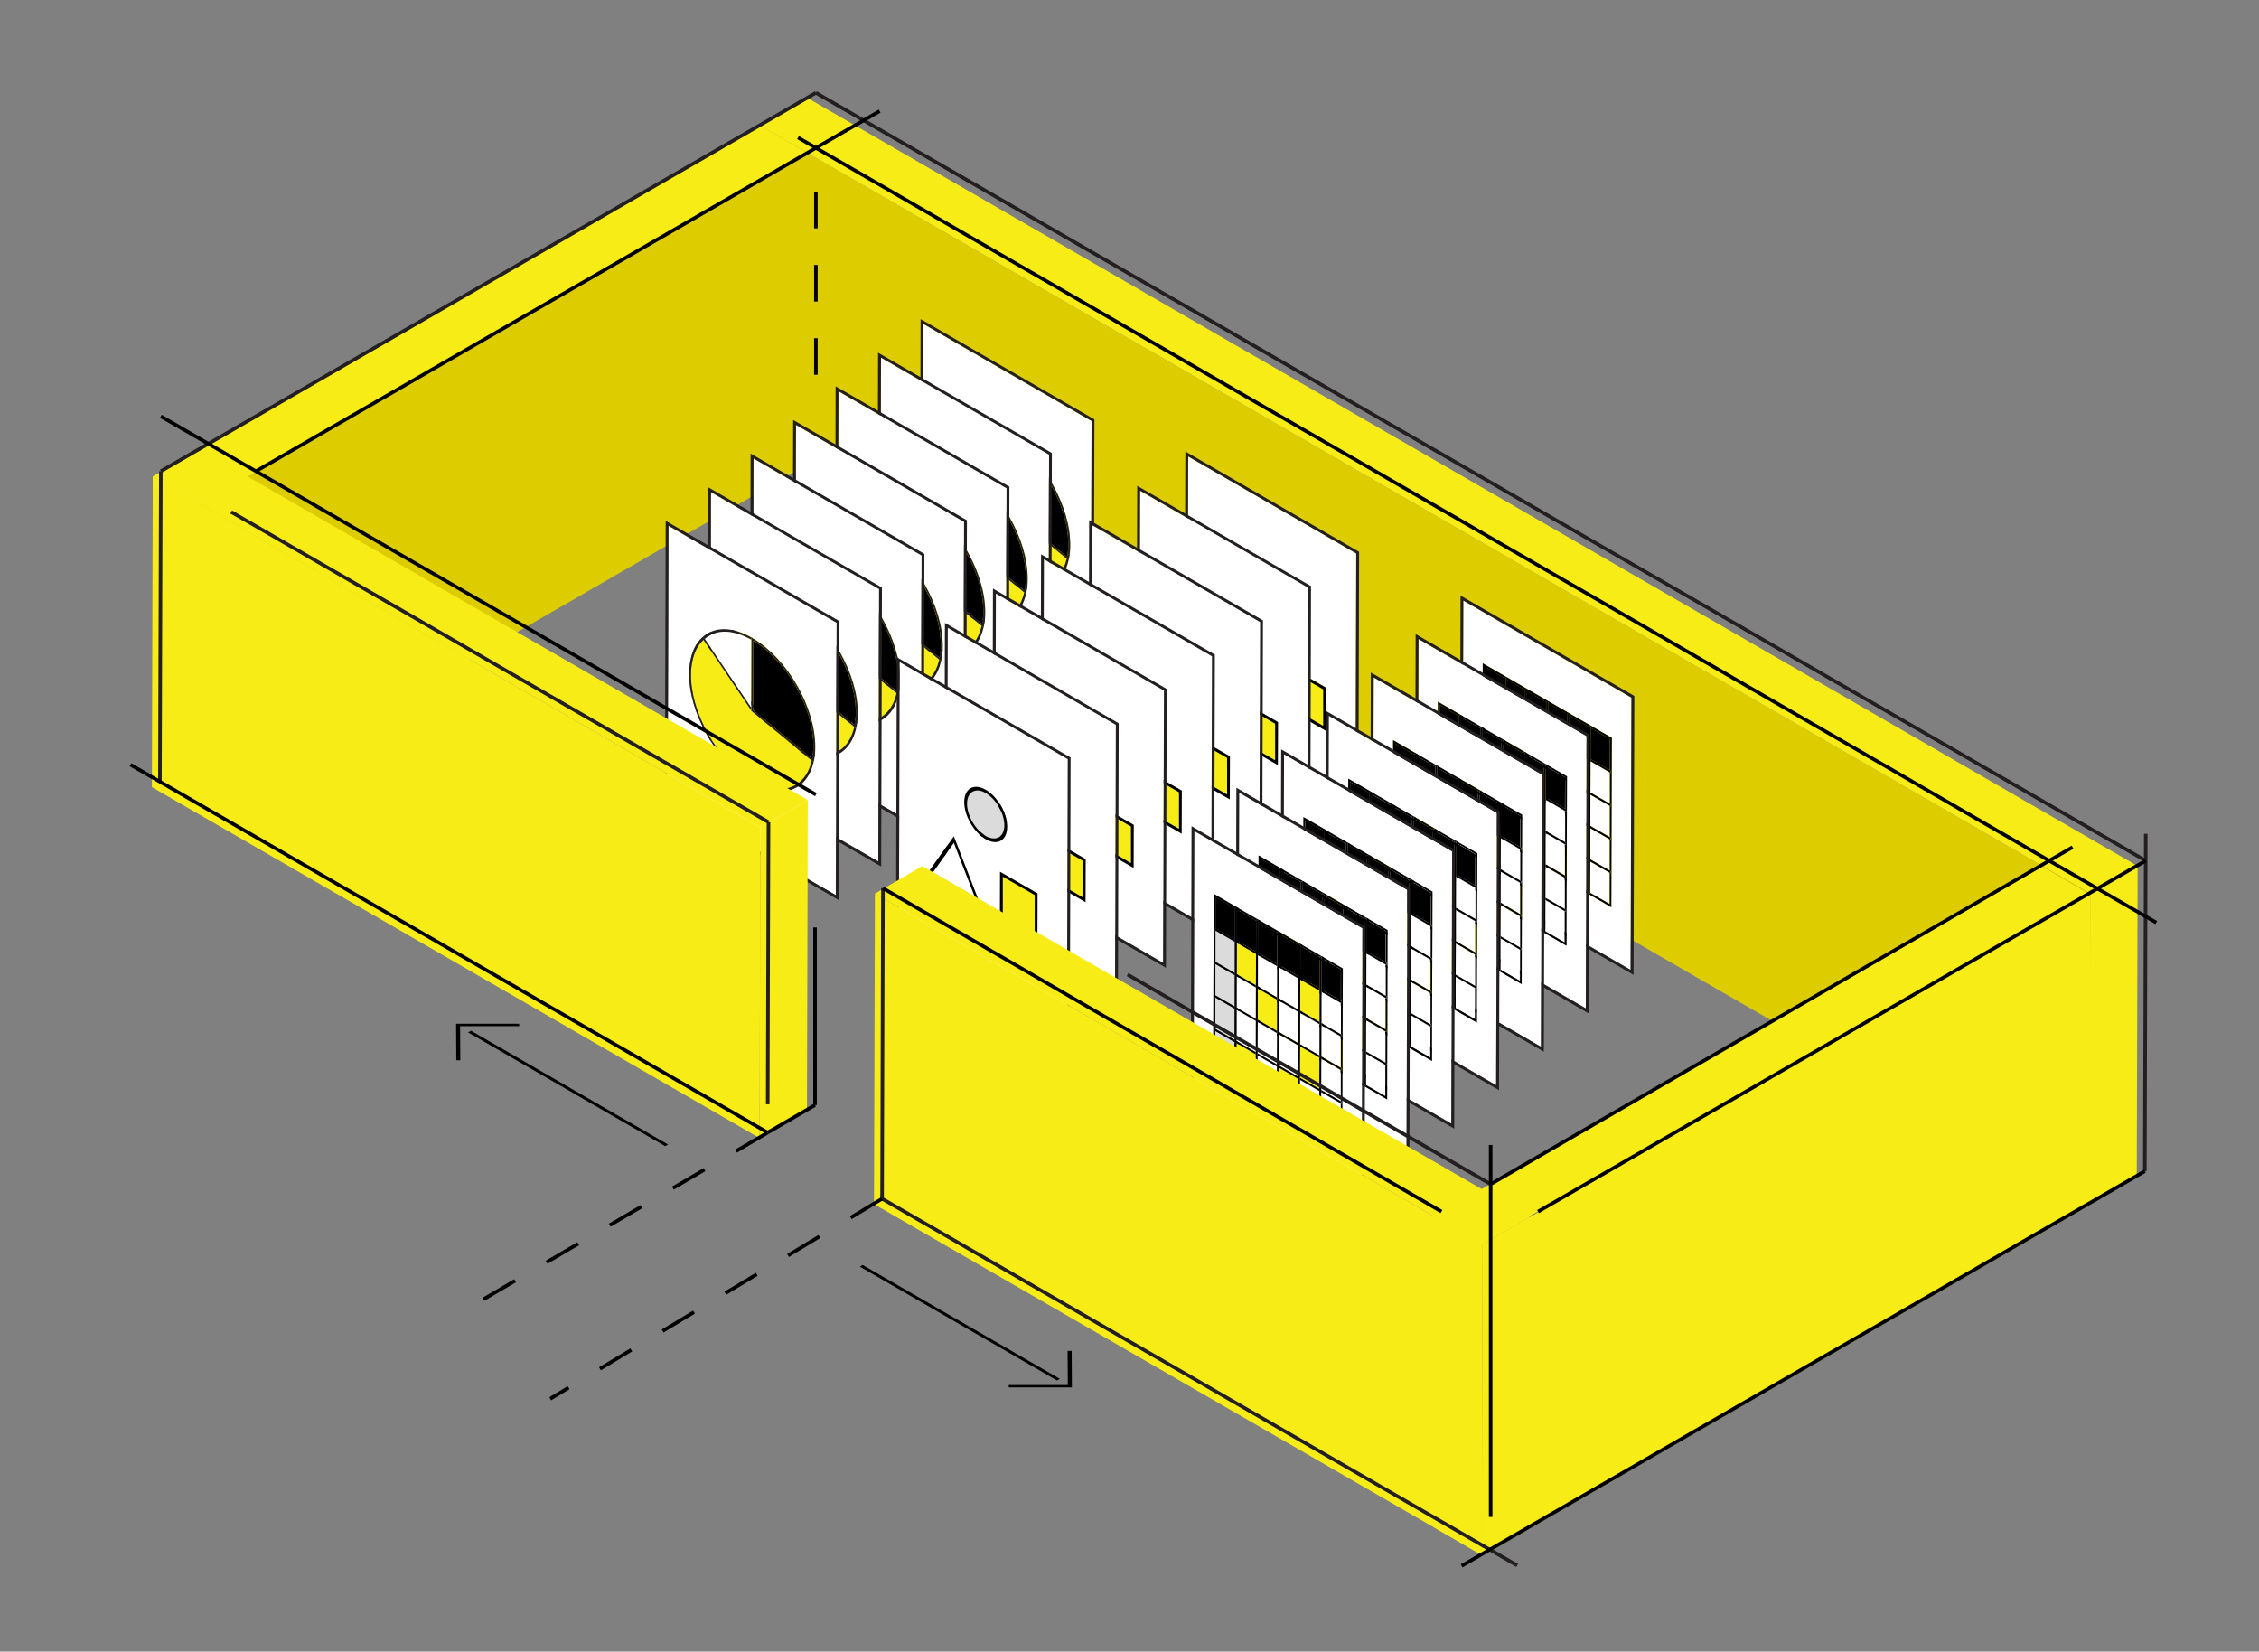 <?xml version="1.0" encoding="UTF-8"?>
<svg id="_export_" xmlns="http://www.w3.org/2000/svg" xmlns:xlink="http://www.w3.org/1999/xlink" viewBox="0 0 316 231">
  <rect x="0" y="0" width="316" height="231" fill="#808080" stroke="none"/>
  <defs>
    <clipPath id="clippath">
      <rect x="-.4" y=".02" width="316.8" height="231" fill="none" stroke-width="0"/>
    </clipPath>
    <clipPath id="clippath-1">
      <rect x="16.01" y="10.72" width="287.88" height="210.54" fill="none" stroke-width="0"/>
    </clipPath>
    <clipPath id="clippath-2">
      <rect x="93.01" y="44.62" width="60.08" height="81.27" fill="none" stroke-width="0"/>
    </clipPath>
    <clipPath id="clippath-3">
      <rect x="93.01" y="44.62" width="60.08" height="81.27" fill="none" stroke-width="0"/>
    </clipPath>
    <clipPath id="clippath-4">
      <rect x="128.67" y="44.62" width="24.42" height="53.04" fill="none" stroke-width="0"/>
    </clipPath>
    <clipPath id="clippath-5">
      <polygon points="128.78 44.62 128.67 83.63 152.98 97.67 153.09 58.66 128.78 44.62" fill="none" stroke-width="0"/>
    </clipPath>
    <clipPath id="clippath-6">
      <rect x="122.72" y="49.33" width="24.42" height="53.05" fill="none" stroke-width="0"/>
    </clipPath>
    <clipPath id="clippath-7">
      <polygon points="122.83 49.32 122.72 88.34 147.03 102.37 147.14 63.36 122.83 49.32" fill="none" stroke-width="0"/>
    </clipPath>
    <clipPath id="clippath-8">
      <rect x="116.78" y="54.03" width="24.42" height="53.04" fill="none" stroke-width="0"/>
    </clipPath>
    <clipPath id="clippath-9">
      <polygon points="116.89 54.03 116.78 93.04 141.09 107.08 141.2 68.07 116.89 54.03" fill="none" stroke-width="0"/>
    </clipPath>
    <clipPath id="clippath-10">
      <rect x="110.84" y="58.73" width="24.42" height="53.05" fill="none" stroke-width="0"/>
    </clipPath>
    <clipPath id="clippath-11">
      <polygon points="110.95 58.73 110.84 97.75 135.15 111.78 135.26 72.77 110.95 58.73" fill="none" stroke-width="0"/>
    </clipPath>
    <clipPath id="clippath-12">
      <rect x="104.89" y="63.44" width="24.42" height="53.04" fill="none" stroke-width="0"/>
    </clipPath>
    <clipPath id="clippath-13">
      <polygon points="105 63.44 104.89 102.45 129.2 116.48 129.31 77.47 105 63.44" fill="none" stroke-width="0"/>
    </clipPath>
    <clipPath id="clippath-14">
      <rect x="98.95" y="68.14" width="24.42" height="53.05" fill="none" stroke-width="0"/>
    </clipPath>
    <clipPath id="clippath-15">
      <polygon points="99.06 68.14 98.95 107.15 123.26 121.19 123.37 82.18 99.06 68.14" fill="none" stroke-width="0"/>
    </clipPath>
    <clipPath id="clippath-16">
      <rect x="93.01" y="72.85" width="24.42" height="53.05" fill="none" stroke-width="0"/>
    </clipPath>
    <clipPath id="clippath-17">
      <polygon points="93.12 72.85 93.01 111.86 117.32 125.89 117.43 86.88 93.12 72.85" fill="none" stroke-width="0"/>
    </clipPath>
    <clipPath id="clippath-18">
      <rect x="125.34" y="63.15" width="64.78" height="81.81" fill="none" stroke-width="0"/>
    </clipPath>
    <clipPath id="clippath-19">
      <rect x="125.34" y="63.15" width="64.78" height="81.81" fill="none" stroke-width="0"/>
    </clipPath>
    <clipPath id="clippath-20">
      <rect x="165.7" y="63.15" width="24.42" height="53.04" fill="none" stroke-width="0"/>
    </clipPath>
    <clipPath id="clippath-21">
      <polygon points="165.81 63.15 165.7 102.16 190.01 116.19 190.12 77.18 165.81 63.15" fill="none" stroke-width="0"/>
    </clipPath>
    <clipPath id="clippath-22">
      <rect x="158.97" y="67.94" width="24.42" height="53.05" fill="none" stroke-width="0"/>
    </clipPath>
    <clipPath id="clippath-23">
      <polygon points="159.08 67.94 158.97 106.96 183.28 120.99 183.39 81.98 159.08 67.94" fill="none" stroke-width="0"/>
    </clipPath>
    <clipPath id="clippath-24">
      <rect x="152.25" y="72.74" width="24.42" height="53.05" fill="none" stroke-width="0"/>
    </clipPath>
    <clipPath id="clippath-25">
      <polygon points="152.36 72.74 152.25 111.75 176.55 125.78 176.67 86.77 152.36 72.74" fill="none" stroke-width="0"/>
    </clipPath>
    <clipPath id="clippath-26">
      <rect x="145.52" y="77.53" width="24.42" height="53.05" fill="none" stroke-width="0"/>
    </clipPath>
    <clipPath id="clippath-27">
      <polygon points="145.63 77.53 145.52 116.54 169.83 130.58 169.94 91.56 145.63 77.53" fill="none" stroke-width="0"/>
    </clipPath>
    <clipPath id="clippath-28">
      <rect x="138.79" y="82.32" width="24.42" height="53.05" fill="none" stroke-width="0"/>
    </clipPath>
    <clipPath id="clippath-29">
      <polygon points="138.9 82.32 138.79 121.34 163.1 135.37 163.21 96.36 138.9 82.32" fill="none" stroke-width="0"/>
    </clipPath>
    <clipPath id="clippath-30">
      <rect x="132.07" y="87.12" width="24.42" height="53.04" fill="none" stroke-width="0"/>
    </clipPath>
    <clipPath id="clippath-31">
      <polygon points="132.18 87.12 132.07 126.13 156.38 140.17 156.49 101.16 132.18 87.12" fill="none" stroke-width="0"/>
    </clipPath>
    <clipPath id="clippath-32">
      <rect x="125.34" y="91.92" width="24.42" height="53.04" fill="none" stroke-width="0"/>
    </clipPath>
    <clipPath id="clippath-33">
      <polygon points="125.45 91.92 125.34 130.92 149.65 144.96 149.76 105.95 125.45 91.92" fill="none" stroke-width="0"/>
    </clipPath>
    <clipPath id="clippath-34">
      <rect x="166.57" y="83.31" width="62.05" height="85.3" fill="none" stroke-width="0"/>
    </clipPath>
    <clipPath id="clippath-35">
      <rect x="166.57" y="83.31" width="62.05" height="85.29" fill="none" stroke-width="0"/>
    </clipPath>
    <clipPath id="clippath-36">
      <rect x="204.2" y="83.31" width="24.42" height="53.04" fill="none" stroke-width="0"/>
    </clipPath>
    <clipPath id="clippath-37">
      <rect x="197.92" y="88.69" width="24.42" height="53.05" fill="none" stroke-width="0"/>
    </clipPath>
    <clipPath id="clippath-38">
      <rect x="191.65" y="94.06" width="24.42" height="53.05" fill="none" stroke-width="0"/>
    </clipPath>
    <clipPath id="clippath-39">
      <rect x="185.38" y="99.43" width="24.42" height="53.05" fill="none" stroke-width="0"/>
    </clipPath>
    <clipPath id="clippath-40">
      <rect x="179.11" y="104.81" width="24.42" height="53.04" fill="none" stroke-width="0"/>
    </clipPath>
    <clipPath id="clippath-41">
      <rect x="172.84" y="110.18" width="24.42" height="53.05" fill="none" stroke-width="0"/>
    </clipPath>
    <clipPath id="clippath-42">
      <rect x="166.57" y="115.56" width="24.42" height="53.05" fill="none" stroke-width="0"/>
    </clipPath>
    <clipPath id="clippath-43">
      <rect x="16.01" y="10.72" width="287.88" height="210.54" fill="none" stroke-width="0"/>
    </clipPath>
    <clipPath id="clippath-44">
      <rect x="116.09" y="174.49" width="38.25" height="22.11" fill="none" stroke-width="0"/>
    </clipPath>
    <clipPath id="clippath-45">
      <rect x="59.4" y="140.64" width="38.24" height="22.11" fill="none" stroke-width="0"/>
    </clipPath>
  </defs>
  <g clip-path="url(#clippath)">
    <g>
      <polygon points="292.4 124.99 292.27 168.41 106.25 61.01 106.37 17.59 292.4 124.99" fill="#ddcd00" stroke-width="0"/>
      <polygon points="292.4 124.99 299.02 121.13 298.9 164.56 292.27 168.41 292.4 124.99" fill="#f8ec17" stroke-width="0"/>
      <polygon points="106.37 17.59 113 13.73 299.02 121.13 292.4 124.99 106.37 17.59" fill="#f8ec17" stroke-width="0"/>
      <polygon points="113 21.44 113.12 64.86 28.12 113.94 28 70.52 113 21.44" fill="#ddcd00" stroke-width="0"/>
      <polygon points="28.12 113.94 21.49 110.09 21.37 66.66 28 70.52 28.12 113.94" fill="#f8ec17" stroke-width="0"/>
      <polygon points="28 70.52 21.37 66.66 106.37 17.59 113 21.44 28 70.52" fill="#f8ec17" stroke-width="0"/>
      <g clip-path="url(#clippath-1)">
        <g clip-path="url(#clippath-2)">
          <g clip-path="url(#clippath-3)">
            <g isolation="isolate">
              <g clip-path="url(#clippath-4)">
                <g clip-path="url(#clippath-5)">
                  <path d="M140.91,61.01l.13.08h0c4.8,2.86,8.68,9.62,8.66,15.15,0,.8-.05,1.3-.2,2-.5,2.37-1.86,3.85-3.84,4.19-1.45.25-3.1-.15-4.79-1.12-.62-.36-1.23-.79-1.85-1.29-2.3-1.89-4.28-4.6-5.55-7.61-1.28-3.01-1.71-5.98-1.21-8.34.29-1.35.8-2.34,1.61-3.09h0s.08-.07.08-.07l.08-.07h0c1.68-1.43,4.07-1.39,6.75.12h0s.13.08.13.08ZM152.69,58.89l-23.51-13.57-.11,38.09,23.51,13.57.11-38.09" fill="#fff" stroke-width="0"/>
                  <path d="M129.07,83.4l.11-38.09,23.51,13.57-.11,38.09-23.51-13.57ZM153.09,58.66l-24.31-14.03-.11,39.01,24.31,14.03.11-39.01" fill="#231f20" stroke-width="0"/>
                  <path d="M140.77,61.24c-2.59-1.45-4.9-1.49-6.54-.11l2.16,3.19,4.35,6.43.03-9.52Z" fill="#fff" stroke-width="0"/>
                  <path d="M133.94,60.89l-.08.07h0s.05-.05.08-.07M140.77,60.93c-2.68-1.5-5.06-1.54-6.75-.11l.21.31c1.63-1.38,3.94-1.34,6.54.11l-.03,9.52-4.35-6.43,4.35,6.43.03-9.82M141.04,61.08l-.13-.08s.09.05.13.08h0" fill="#231f20" stroke-width="0"/>
                  <path d="M134.07,61.27c-.79.73-1.28,1.69-1.56,3-.48,2.29-.07,5.17,1.17,8.09,1.24,2.92,3.15,5.54,5.38,7.38.6.49,1.2.91,1.79,1.25,1.64.94,3.24,1.33,4.65,1.09,1.88-.32,3.19-1.71,3.7-3.93l-8.39-6.9h0s-.08-.06-.08-.06v-.05l-6.67-9.87Z" fill="#f8ec17" stroke-width="0"/>
                  <path d="M134.03,60.82l-.08.07s-.05.05-.08.07c-.81.75-1.32,1.74-1.61,3.09-.5,2.36-.07,5.33,1.21,8.34,1.28,3.01,3.25,5.71,5.55,7.61.62.51,1.24.94,1.85,1.29,1.69.97,3.34,1.37,4.79,1.12,1.98-.33,3.35-1.82,3.84-4.19l-.03.13-8.65-7.11h0s8.39,6.9,8.39,6.9c-.5,2.22-1.81,3.61-3.7,3.93-1.41.24-3.01-.15-4.65-1.09-.6-.34-1.2-.76-1.79-1.25-2.23-1.84-4.15-4.46-5.38-7.38-1.24-2.92-1.66-5.8-1.17-8.09.28-1.31.77-2.26,1.56-3l6.67,9.87v-.39s-4.35-6.43-4.35-6.43l-2.16-3.19-.21-.31h0Z" fill="#231f20" stroke-width="0"/>
                  <path d="M141.04,61.39l-.03,9.71,8.26,6.79c.12-.61.16-1.08.16-1.8.02-5.37-3.74-11.92-8.39-14.69" stroke-width="0"/>
                  <path d="M149.27,77.89l-8.26-6.79.03-9.71c4.66,2.77,8.41,9.33,8.39,14.69,0,.72-.04,1.19-.16,1.8M140.91,61.01l-.13-.08h0s-.03,9.82-.03,9.82v.39s0,.05,0,.05l.08.06,8.65,7.11.03-.13c.15-.69.2-1.2.2-2,.02-5.54-3.86-12.3-8.66-15.15-.04-.03-.09-.05-.13-.08" fill="#231f20" stroke-width="0"/>
                </g>
              </g>
            </g>
            <g isolation="isolate">
              <g clip-path="url(#clippath-6)">
                <g clip-path="url(#clippath-7)">
                  <path d="M134.96,65.71l.14.08h0c4.8,2.86,8.68,9.62,8.66,15.16,0,.74-.05,1.23-.17,1.86h0s-.03.14-.03.14l-.03.13h0c-.94,4.14-4.59,5.24-8.62,2.92-.61-.35-1.22-.78-1.84-1.28-4.75-3.91-7.79-11.06-6.76-15.95.28-1.35.8-2.34,1.61-3.09l.08-.07c1.69-1.5,4.11-1.48,6.83.04h0s.13.08.13.08ZM146.74,63.59l-23.51-13.57-.11,38.09,23.51,13.57.11-38.09" fill="#fff" stroke-width="0"/>
                  <path d="M123.13,88.11l.11-38.09,23.51,13.57-.11,38.09-23.51-13.57ZM147.14,63.36l-24.31-14.03-.11,39.01,24.31,14.03.11-39.01" fill="#231f20" stroke-width="0"/>
                  <path d="M134.83,65.94c-2.59-1.46-4.9-1.49-6.54-.11l5.18,7.67,1.33,1.96.03-9.52Z" fill="#fff" stroke-width="0"/>
                  <path d="M128,65.59l-.08.07s.05-.05.08-.07M134.83,65.63c-2.72-1.53-5.14-1.54-6.83-.04l.08-.07.21.31c1.63-1.38,3.94-1.34,6.54.11l-.03,9.52-1.33-1.96,1.33,1.96.03-9.82M135.1,65.79l-.13-.08s.09.05.13.08h0" fill="#231f20" stroke-width="0"/>
                  <path d="M128.13,65.98c-.79.73-1.28,1.68-1.56,2.99-1,4.73,1.94,11.67,6.56,15.46.6.49,1.2.91,1.8,1.26,1.63.94,3.24,1.33,4.64,1.09,1.88-.32,3.19-1.71,3.7-3.92l-1.85-1.52-6.62-5.44v-.05l-6.67-9.87Z" fill="#f8ec17" stroke-width="0"/>
                  <path d="M143.59,82.8s-.02.09-.03.14l.03-.14h0ZM128.08,65.52l-.08.07s-.05.05-.08.07c-.81.75-1.32,1.74-1.61,3.09-1.03,4.88,2.01,12.04,6.76,15.95.62.51,1.23.93,1.84,1.28,4.03,2.33,7.68,1.22,8.62-2.92l-2.11-1.74,1.85,1.52c-.51,2.21-1.81,3.61-3.7,3.92-1.41.24-3.01-.14-4.64-1.09-.6-.34-1.2-.77-1.8-1.26-4.61-3.79-7.55-10.73-6.56-15.46.27-1.31.77-2.27,1.56-2.99l6.67,9.87v-.39s-1.33-1.96-1.33-1.96l-5.18-7.67-.21-.31" fill="#231f20" stroke-width="0"/>
                  <path d="M135.1,66.1l-.03,9.71,8.26,6.79c.12-.61.16-1.08.16-1.8.02-5.37-3.74-11.92-8.39-14.69" stroke-width="0"/>
                  <path d="M143.33,82.59l-8.26-6.79.03-9.71c4.65,2.77,8.41,9.32,8.39,14.69,0,.72-.04,1.19-.16,1.8M134.96,65.71l-.13-.08h0s-.03,9.83-.03,9.83v.39s0,.05,0,.05l6.62,5.44,2.11,1.74h0s.03-.13.03-.13c0-.05.02-.09.03-.14.12-.63.17-1.12.17-1.86.02-5.54-3.86-12.3-8.66-15.16-.04-.03-.09-.05-.13-.08" fill="#231f20" stroke-width="0"/>
                </g>
              </g>
            </g>
            <g isolation="isolate">
              <g clip-path="url(#clippath-8)">
                <g clip-path="url(#clippath-9)">
                  <path d="M129.02,70.42l.13.08h0c4.8,2.86,8.68,9.62,8.66,15.15,0,.8-.05,1.3-.2,2-.5,2.37-1.86,3.85-3.84,4.19-1.45.25-3.1-.15-4.79-1.12-.62-.36-1.23-.79-1.85-1.29-2.3-1.9-4.28-4.6-5.55-7.61-1.28-3.01-1.71-5.98-1.21-8.34.29-1.35.8-2.34,1.61-3.09h0s.08-.07.08-.07l.08-.07h0c1.68-1.43,4.07-1.39,6.75.12h0s.13.08.13.08ZM140.8,68.3l-23.51-13.57-.11,38.09,23.51,13.57.11-38.09" fill="#fff" stroke-width="0"/>
                  <path d="M117.18,92.81l.11-38.09,23.51,13.57-.11,38.09-23.51-13.57ZM141.2,68.07l-24.31-14.04-.11,39.01,24.31,14.04.11-39.01" fill="#231f20" stroke-width="0"/>
                  <path d="M128.89,70.65c-2.59-1.45-4.9-1.49-6.54-.11l2.16,3.19,4.35,6.43.03-9.52Z" fill="#fff" stroke-width="0"/>
                  <path d="M122.06,70.3l-.08.07h0s.05-.05.08-.07M128.89,70.34c-2.68-1.5-5.06-1.54-6.75-.11l.21.31c1.63-1.38,3.94-1.34,6.54.11l-.03,9.52-4.35-6.43,4.35,6.43.03-9.82M129.15,70.49l-.13-.08s.09.05.13.08h0" fill="#231f20" stroke-width="0"/>
                  <path d="M122.18,70.68c-.78.73-1.28,1.69-1.56,3-.48,2.29-.07,5.17,1.17,8.09,1.24,2.92,3.15,5.54,5.38,7.38.6.49,1.2.91,1.79,1.25,1.64.94,3.24,1.33,4.65,1.09,1.88-.32,3.19-1.71,3.7-3.93l-8.39-6.9h0s-.07-.06-.07-.06v-.05l-6.67-9.87Z" fill="#f8ec17" stroke-width="0"/>
                  <path d="M122.14,70.22l-.08.07s-.05.05-.08.07c-.81.76-1.32,1.74-1.61,3.09-.5,2.36-.07,5.33,1.21,8.34,1.28,3.01,3.25,5.71,5.55,7.61.62.51,1.24.94,1.85,1.29,1.69.97,3.34,1.37,4.79,1.12,1.98-.33,3.35-1.82,3.84-4.19l-.03.13-8.66-7.12h0s8.39,6.9,8.39,6.9c-.5,2.22-1.81,3.61-3.7,3.93-1.41.24-3.01-.15-4.65-1.09-.6-.34-1.2-.76-1.79-1.25-2.23-1.84-4.15-4.46-5.38-7.38-1.24-2.92-1.66-5.8-1.17-8.09.28-1.31.77-2.26,1.56-3l6.67,9.87v-.39s-4.35-6.43-4.35-6.43l-2.16-3.19-.21-.31h0Z" fill="#231f20" stroke-width="0"/>
                  <path d="M129.15,70.8l-.03,9.71,8.26,6.79c.12-.61.16-1.08.17-1.8.02-5.37-3.74-11.92-8.39-14.69" stroke-width="0"/>
                  <path d="M137.38,87.3l-8.26-6.79.03-9.71c4.66,2.77,8.41,9.33,8.39,14.69,0,.72-.04,1.19-.17,1.8M129.02,70.42l-.13-.08h0s-.03,9.82-.03,9.82v.39s0,.05,0,.05l.07.06,8.66,7.12.03-.13c.15-.69.2-1.2.2-2,.02-5.54-3.86-12.3-8.66-15.15-.04-.03-.09-.05-.13-.08" fill="#231f20" stroke-width="0"/>
                </g>
              </g>
            </g>
            <g isolation="isolate">
              <g clip-path="url(#clippath-10)">
                <g clip-path="url(#clippath-11)">
                  <path d="M123.08,75.12l.13.08h0c4.8,2.86,8.67,9.62,8.66,15.16,0,.74-.05,1.23-.17,1.86h0s-.03.14-.03.14l-.03.13h0c-.94,4.14-4.59,5.24-8.62,2.92-.61-.35-1.22-.78-1.84-1.28-4.75-3.91-7.79-11.06-6.76-15.95.28-1.35.8-2.34,1.61-3.09l.08-.07.08-.07h0c1.68-1.42,4.07-1.39,6.75.11h0s.13.08.13.08ZM134.86,73l-23.51-13.57-.11,38.09,23.51,13.57.11-38.09" fill="#fff" stroke-width="0"/>
                  <path d="M111.24,97.52l.11-38.09,23.51,13.57-.11,38.09-23.51-13.57ZM135.26,72.77l-24.31-14.03-.11,39.01,24.31,14.03.11-39.01" fill="#231f20" stroke-width="0"/>
                  <path d="M122.94,75.35c-2.59-1.45-4.9-1.49-6.54-.11l6.51,9.63.03-9.51Z" fill="#fff" stroke-width="0"/>
                  <path d="M116.11,75l-.08.07s.05-.05.08-.07M122.94,75.04c-2.67-1.5-5.06-1.54-6.75-.11l.21.31c1.63-1.38,3.94-1.34,6.54.11l-.03,9.51.03-9.82M123.21,75.2l-.13-.08s.09.05.13.08h0" fill="#231f20" stroke-width="0"/>
                  <path d="M116.24,75.39c-.79.73-1.28,1.68-1.56,2.99-1,4.74,1.95,11.67,6.56,15.46.6.49,1.19.91,1.78,1.25,3.91,2.26,7.44,1.19,8.36-2.82l-1.4-1.15-7.07-5.81v-.05l-6.67-9.86Z" fill="#f8ec17" stroke-width="0"/>
                  <path d="M131.7,92.21s-.02.09-.03.14l.03-.14h0ZM116.19,74.93l-.08.07s-.05.05-.08.07c-.81.75-1.32,1.74-1.61,3.09-1.03,4.88,2.01,12.04,6.76,15.95.62.51,1.23.93,1.84,1.28,4.03,2.33,7.68,1.22,8.62-2.92l-1.66-1.37,1.4,1.15c-.92,4.01-4.45,5.08-8.36,2.82-.59-.34-1.18-.75-1.78-1.25-4.61-3.79-7.55-10.73-6.56-15.46.28-1.31.77-2.26,1.56-2.99l6.67,9.86v-.39s-6.51-9.63-6.51-9.63l-.21-.31h0" fill="#231f20" stroke-width="0"/>
                  <path d="M123.21,75.51l-.03,9.71,8.26,6.79c.12-.61.16-1.08.16-1.8.02-5.37-3.74-11.92-8.39-14.69" stroke-width="0"/>
                  <path d="M131.44,92l-8.26-6.79.03-9.71c4.65,2.77,8.41,9.32,8.39,14.69,0,.72-.04,1.19-.16,1.8M123.08,75.12l-.13-.08h0s-.03,9.82-.03,9.82v.39s0,.05,0,.05l7.07,5.81,1.66,1.37h0s.03-.13.03-.13c0-.05.02-.09.03-.14.12-.63.17-1.12.17-1.86.02-5.54-3.85-12.3-8.66-15.15-.04-.03-.09-.05-.13-.08" fill="#231f20" stroke-width="0"/>
                </g>
              </g>
            </g>
            <g isolation="isolate">
              <g clip-path="url(#clippath-12)">
                <g clip-path="url(#clippath-13)">
                  <path d="M117.13,79.82l.14.08h0c4.8,2.86,8.68,9.62,8.66,15.15,0,.8-.05,1.3-.2,2-.9,4.25-4.58,5.4-8.65,3.05-.61-.35-1.22-.78-1.83-1.28-2.3-1.89-4.28-4.6-5.55-7.61-1.28-3.01-1.71-5.97-1.21-8.34.28-1.35.8-2.34,1.61-3.09h0s.08-.07.08-.07l.08-.07h0c1.68-1.43,4.07-1.39,6.75.12h0s.13.08.13.08ZM128.91,77.7l-23.51-13.57-.11,38.09,23.51,13.57.11-38.09" fill="#fff" stroke-width="0"/>
                  <path d="M105.3,102.22l.11-38.09,23.51,13.57-.11,38.09-23.51-13.57ZM129.31,77.47l-24.31-14.04-.11,39.01,24.31,14.04.11-39.01" fill="#231f20" stroke-width="0"/>
                  <path d="M117,80.05c-2.59-1.45-4.9-1.49-6.54-.11l.98,1.45,5.53,8.17.03-9.52Z" fill="#fff" stroke-width="0"/>
                  <path d="M110.17,79.71l-.08.07h0s.05-.05.08-.07M117,79.75c-2.68-1.5-5.06-1.54-6.75-.11l.21.31c1.63-1.38,3.94-1.35,6.54.11l-.03,9.52-5.53-8.17,5.53,8.18.03-9.82M117.27,79.9l-.13-.08s.09.05.13.08h0" fill="#231f20" stroke-width="0"/>
                  <path d="M110.3,80.09c-.78.73-1.28,1.69-1.56,3-.48,2.29-.07,5.16,1.17,8.09,1.24,2.92,3.15,5.54,5.38,7.38.6.49,1.19.9,1.78,1.24,3.91,2.26,7.45,1.19,8.36-2.82l-8.39-6.9h0s-.07-.06-.07-.06v-.05l-6.67-9.87Z" fill="#f8ec17" stroke-width="0"/>
                  <path d="M110.25,79.63l-.08.07s-.05.05-.08.07c-.81.75-1.33,1.74-1.61,3.09-.5,2.36-.07,5.33,1.21,8.34,1.28,3.01,3.25,5.72,5.55,7.61.61.5,1.23.93,1.83,1.28,4.08,2.35,7.76,1.2,8.65-3.05l-.03.13-8.66-7.12h0s8.39,6.9,8.39,6.9c-.92,4.01-4.45,5.08-8.36,2.82-.59-.34-1.18-.75-1.78-1.24-2.23-1.84-4.15-4.46-5.38-7.38-1.24-2.92-1.66-5.8-1.17-8.09.28-1.31.77-2.26,1.56-3l6.67,9.87v-.39s-5.53-8.18-5.53-8.18l-.98-1.45-.21-.31h0Z" fill="#231f20" stroke-width="0"/>
                  <path d="M117.27,80.21l-.03,9.71,8.26,6.79c.12-.61.16-1.08.17-1.8.02-5.37-3.74-11.92-8.39-14.69" stroke-width="0"/>
                  <path d="M125.49,96.7l-8.26-6.79.03-9.71c4.66,2.77,8.41,9.32,8.39,14.69,0,.72-.04,1.19-.17,1.8M117.13,79.82l-.13-.08h0s-.03,9.83-.03,9.83v.39s0,.05,0,.05l.07.06,8.66,7.12.03-.13c.15-.7.2-1.2.2-2,.02-5.54-3.86-12.3-8.66-15.15-.04-.03-.09-.05-.13-.08" fill="#231f20" stroke-width="0"/>
                </g>
              </g>
            </g>
            <g isolation="isolate">
              <g clip-path="url(#clippath-14)">
                <g clip-path="url(#clippath-15)">
                  <path d="M111.19,84.53l.13.08h0c4.8,2.86,8.68,9.62,8.66,15.16,0,.74-.05,1.23-.17,1.86h0s-.03.14-.03.14c-.89,4.25-4.58,5.4-8.65,3.05-.61-.35-1.22-.78-1.84-1.28-4.75-3.91-7.79-11.07-6.76-15.95.28-1.35.8-2.34,1.61-3.09h0s.08-.07.08-.07l.08-.07h0c1.68-1.43,4.07-1.39,6.75.12h0s.13.08.13.08ZM122.97,82.41l-23.51-13.57-.11,38.09,23.51,13.57.11-38.09" fill="#fff" stroke-width="0"/>
                  <path d="M99.35,106.92l.11-38.09,23.51,13.57-.11,38.09-23.51-13.57ZM123.37,82.18l-24.31-14.03-.11,39.01,24.31,14.03.11-39.01" fill="#231f20" stroke-width="0"/>
                  <path d="M111.05,84.76c-2.59-1.45-4.9-1.49-6.54-.11l6.51,9.63.03-9.51Z" fill="#fff" stroke-width="0"/>
                  <path d="M104.23,84.41l-.08.07h0s.05-.05.08-.07M111.06,84.45c-2.68-1.5-5.06-1.54-6.75-.11l.21.31c1.63-1.38,3.94-1.34,6.54.11l-.03,9.51.03-9.82M111.32,84.6l-.13-.08s.09.05.13.08h0" fill="#231f20" stroke-width="0"/>
                  <path d="M104.35,84.8c-.79.73-1.28,1.68-1.56,2.99-1,4.74,1.95,11.67,6.56,15.46.6.49,1.2.91,1.8,1.26,1.63.94,3.24,1.33,4.64,1.09,1.88-.32,3.19-1.71,3.7-3.93l-1.44-1.19-7.02-5.77v-.05l-6.67-9.86Z" fill="#f8ec17" stroke-width="0"/>
                  <path d="M104.31,84.34l-.08.07s-.05.05-.08.07c-.81.75-1.32,1.74-1.61,3.09-1.03,4.88,2.01,12.04,6.76,15.95.62.51,1.23.93,1.84,1.28,4.07,2.35,7.75,1.2,8.65-3.05l.03-.14h0s-.02.09-.03.14l-.03.13-1.71-1.4,1.44,1.19c-.5,2.22-1.81,3.61-3.7,3.93-1.41.24-3.01-.14-4.65-1.09-.6-.34-1.2-.77-1.8-1.26-4.61-3.79-7.55-10.73-6.56-15.46.28-1.31.77-2.26,1.56-2.99l6.67,9.86v-.39s-6.51-9.63-6.51-9.63l-.21-.31h0Z" fill="#231f20" stroke-width="0"/>
                  <path d="M111.32,84.91l-.03,9.71,8.26,6.79c.12-.61.16-1.08.16-1.8.02-5.37-3.74-11.92-8.39-14.69" stroke-width="0"/>
                  <path d="M119.55,101.41l-8.26-6.79.03-9.71c4.66,2.77,8.41,9.32,8.39,14.69,0,.72-.04,1.19-.16,1.8M111.19,84.53l-.13-.08h0s-.03,9.82-.03,9.82v.39s0,.05,0,.05l7.02,5.77,1.71,1.4.03-.13s.02-.09.03-.14c.12-.63.17-1.12.17-1.86.02-5.54-3.86-12.3-8.66-15.16-.04-.03-.09-.05-.13-.08" fill="#231f20" stroke-width="0"/>
                </g>
              </g>
            </g>
            <g isolation="isolate">
              <g clip-path="url(#clippath-16)">
                <g clip-path="url(#clippath-17)">
                  <path d="M105.25,89.23l.13.08h0c4.8,2.86,8.68,9.62,8.66,15.15,0,.75-.05,1.23-.17,1.86h0s-.03.13-.03.13l-.03.13h0c-.52,2.29-1.87,3.73-3.81,4.05-1.45.25-3.1-.15-4.79-1.12-.62-.36-1.24-.79-1.85-1.29-4.75-3.91-7.79-11.06-6.76-15.95.28-1.35.8-2.34,1.61-3.09h0s.08-.07.08-.07c1.69-1.5,4.11-1.48,6.83.04h0s.13.08.13.08ZM117.02,87.11l-23.51-13.57-.11,38.09,23.51,13.57.11-38.09" fill="#fff" stroke-width="0"/>
                  <path d="M93.41,111.63l.11-38.09,23.51,13.57-.11,38.09-23.51-13.57ZM117.43,86.88l-24.31-14.04-.11,39.01,24.31,14.04.11-39.01" fill="#231f20" stroke-width="0"/>
                  <path d="M105.11,89.46c-2.59-1.45-4.9-1.49-6.54-.11l.98,1.45,5.53,8.17.03-9.52Z" fill="#fff" stroke-width="0"/>
                  <path d="M98.28,89.11l-.08.07h0s.05-.05.08-.07M105.11,89.16c-2.72-1.53-5.14-1.55-6.83-.04l.08-.07.21.31c1.63-1.38,3.94-1.35,6.54.11l-.03,9.52-5.53-8.17,5.53,8.18.03-9.82M105.38,89.31l-.13-.08s.09.05.13.08h0" fill="#231f20" stroke-width="0"/>
                  <path d="M98.41,89.5c-.79.73-1.28,1.69-1.56,3-1,4.73,1.94,11.67,6.56,15.47.6.49,1.2.91,1.79,1.25,1.64.94,3.24,1.33,4.65,1.09,1.88-.32,3.19-1.71,3.7-3.93l-8.39-6.9h0s-.07-.06-.07-.06v-.05l-6.67-9.87Z" fill="#f8ec17" stroke-width="0"/>
                  <path d="M113.87,106.33s-.02.09-.03.13l.03-.13h0ZM98.37,89.04l-.08.07s-.05.05-.08.07c-.81.76-1.32,1.74-1.61,3.09-1.03,4.88,2.01,12.04,6.76,15.95.62.51,1.24.94,1.85,1.29,1.69.97,3.34,1.37,4.79,1.12,1.94-.33,3.29-1.76,3.81-4.05l-8.65-7.12h0s8.39,6.9,8.39,6.9c-.51,2.22-1.81,3.61-3.7,3.93-1.41.24-3.01-.15-4.65-1.09-.6-.34-1.2-.76-1.79-1.25-4.61-3.79-7.55-10.73-6.56-15.46.27-1.31.77-2.27,1.56-3l6.67,9.87v-.39s-5.53-8.18-5.53-8.18l-.98-1.45-.21-.31" fill="#231f20" stroke-width="0"/>
                  <path d="M105.38,89.62l-.03,9.71,8.26,6.79c.12-.61.16-1.08.17-1.8.02-5.37-3.74-11.92-8.39-14.69" stroke-width="0"/>
                  <path d="M113.61,106.11l-8.26-6.79.03-9.71c4.66,2.77,8.41,9.32,8.39,14.69,0,.72-.04,1.2-.17,1.8M105.25,89.23l-.13-.08h0s-.03,9.83-.03,9.83v.39s0,.05,0,.05l.07.06,8.65,7.12h0s.03-.13.03-.13c0-.04.02-.09.03-.13.13-.63.17-1.12.17-1.86.02-5.54-3.86-12.3-8.66-15.15-.04-.03-.09-.05-.13-.08" fill="#231f20" stroke-width="0"/>
                </g>
              </g>
            </g>
          </g>
        </g>
        <g clip-path="url(#clippath-18)">
          <g clip-path="url(#clippath-19)">
            <g isolation="isolate">
              <g clip-path="url(#clippath-20)">
                <g clip-path="url(#clippath-21)">
                  <path d="M173.79,89.12l-2.95,4.15,5.88,3.39-2.92-7.55ZM180.24,99.19l.02-6.03,5.25,3.03-.02,6.03-5.25-3.03M170.14,93.34l3.65-5.13,3.61,9.33-7.27-4.19M178.24,88.61c-1.66-.96-3-3.29-3-5.19,0-1.9,1.36-2.67,3.02-1.72,1.66.96,3,3.28,2.99,5.19,0,1.9-1.36,2.68-3.01,1.72M189.72,77.41l-23.51-13.57-.11,38.09,23.51,13.57.11-38.09" fill="#fff" stroke-width="0"/>
                  <path d="M166.1,101.93l.11-38.09,23.51,13.57-.11,38.09-23.51-13.57ZM190.12,77.18l-24.31-14.03-.11,39.01,24.31,14.03.11-39.01" fill="#231f20" stroke-width="0"/>
                  <path d="M178.25,82.16c-1.44-.83-2.61-.16-2.61,1.49,0,1.65,1.16,3.67,2.6,4.5,1.44.83,2.61.16,2.61-1.49,0-1.65-1.16-3.67-2.6-4.5" fill="#dbdbdb" stroke-width="0"/>
                  <path d="M178.24,88.14c-1.44-.83-2.6-2.85-2.6-4.5,0-1.65,1.18-2.32,2.61-1.49,1.44.83,2.6,2.85,2.6,4.5,0,1.65-1.18,2.32-2.61,1.49M178.26,81.7c-1.66-.96-3.01-.19-3.02,1.72,0,1.9,1.34,4.23,3,5.19,1.66.96,3.01.18,3.01-1.72,0-1.9-1.34-4.23-2.99-5.19" stroke-width="0"/>
                  <polygon points="185.1 96.42 180.66 93.85 180.64 98.96 185.09 101.53 185.1 96.42" fill="#f8ec17" stroke-width="0"/>
                  <path d="M180.64,98.96v-5.11s4.46,2.57,4.46,2.57v5.11s-4.46-2.57-4.46-2.57ZM185.5,96.19l-5.25-3.03-.02,6.03,5.25,3.03.02-6.03" stroke-width="0"/>
                  <path d="M170.84,93.27l2.95-4.15,2.92,7.55-5.88-3.39ZM173.79,88.2l-3.65,5.13,7.27,4.19-3.61-9.33" stroke-width="0"/>
                </g>
              </g>
            </g>
            <g isolation="isolate">
              <g clip-path="url(#clippath-22)">
                <g clip-path="url(#clippath-23)">
                  <path d="M167.06,93.92l-2.95,4.15,5.88,3.39-2.92-7.55ZM173.51,103.99l.02-6.03,5.25,3.03-.02,6.03-5.25-3.03M163.41,98.13l3.65-5.13,3.61,9.33-7.27-4.19M171.51,93.4c-1.66-.96-3-3.29-3-5.19,0-1.9,1.36-2.67,3.02-1.72,1.66.96,3,3.28,2.99,5.19,0,1.9-1.36,2.68-3.01,1.72M182.99,82.21l-23.51-13.57-.11,38.09,23.51,13.57.11-38.09" fill="#fff" stroke-width="0"/>
                  <path d="M159.37,106.72l.11-38.09,23.51,13.57-.11,38.09-23.51-13.57ZM183.39,81.98l-24.31-14.03-.11,39.01,24.31,14.03.11-39.01" fill="#231f20" stroke-width="0"/>
                  <path d="M171.53,86.95c-1.44-.83-2.61-.16-2.61,1.49,0,1.65,1.16,3.67,2.6,4.5,1.44.83,2.61.16,2.61-1.49,0-1.65-1.16-3.67-2.6-4.5" fill="#dbdbdb" stroke-width="0"/>
                  <path d="M171.51,92.94c-1.44-.83-2.6-2.85-2.6-4.5,0-1.65,1.18-2.32,2.61-1.49,1.44.83,2.6,2.85,2.6,4.5,0,1.65-1.18,2.32-2.61,1.49M171.53,86.49c-1.66-.96-3.01-.19-3.02,1.72,0,1.9,1.34,4.23,3,5.19,1.66.96,3.01.18,3.01-1.72,0-1.9-1.34-4.23-2.99-5.19" stroke-width="0"/>
                  <polygon points="178.37 101.21 173.93 98.65 173.91 103.76 178.36 106.32 178.37 101.21" fill="#f8ec17" stroke-width="0"/>
                  <path d="M173.91,103.76v-5.11s4.46,2.57,4.46,2.57v5.11s-4.46-2.57-4.46-2.57ZM178.78,100.99l-5.25-3.03-.02,6.03,5.25,3.03.02-6.03" stroke-width="0"/>
                  <path d="M164.11,98.07l2.95-4.15,2.92,7.55-5.88-3.39ZM167.06,93l-3.65,5.13,7.27,4.19-3.61-9.33" stroke-width="0"/>
                </g>
              </g>
            </g>
            <g isolation="isolate">
              <g clip-path="url(#clippath-24)">
                <g clip-path="url(#clippath-25)">
                  <path d="M160.34,98.71l-2.96,4.15,5.88,3.39-2.92-7.55ZM166.79,108.78l.02-6.03,5.25,3.03-.02,6.03-5.25-3.03M156.69,102.92l3.65-5.13,3.61,9.33-7.27-4.19M164.78,98.19c-1.66-.96-3-3.29-3-5.19,0-1.9,1.36-2.67,3.02-1.72,1.66.96,3,3.28,3,5.19,0,1.9-1.36,2.68-3.02,1.72M176.27,87l-23.51-13.57-.11,38.09,23.51,13.57.11-38.09" fill="#fff" stroke-width="0"/>
                  <path d="M152.65,111.52l.11-38.09,23.51,13.57-.11,38.09-23.51-13.57ZM176.67,86.77l-24.31-14.03-.11,39.01,24.31,14.03.11-39.01" fill="#231f20" stroke-width="0"/>
                  <path d="M164.8,91.74c-1.44-.83-2.61-.16-2.61,1.49,0,1.65,1.16,3.67,2.6,4.5,1.44.83,2.61.16,2.61-1.49,0-1.65-1.16-3.67-2.6-4.5" fill="#dbdbdb" stroke-width="0"/>
                  <path d="M164.78,97.73c-1.44-.83-2.6-2.85-2.6-4.5,0-1.65,1.18-2.32,2.61-1.49,1.44.83,2.6,2.85,2.6,4.5,0,1.65-1.18,2.32-2.61,1.49M164.8,91.29c-1.66-.96-3.01-.19-3.02,1.72,0,1.9,1.34,4.23,3,5.19,1.66.96,3.01.18,3.02-1.72,0-1.9-1.34-4.23-3-5.19" stroke-width="0"/>
                  <polygon points="171.65 106.01 167.2 103.44 167.19 108.55 171.64 111.12 171.65 106.01" fill="#f8ec17" stroke-width="0"/>
                  <path d="M167.19,108.55v-5.11s4.46,2.57,4.46,2.57v5.11s-4.46-2.57-4.46-2.57ZM172.05,105.78l-5.25-3.03-.02,6.03,5.25,3.03.02-6.03" stroke-width="0"/>
                  <path d="M157.38,102.87l2.96-4.15,2.92,7.55-5.88-3.39ZM160.34,97.79l-3.65,5.13,7.26,4.19-3.61-9.33" stroke-width="0"/>
                </g>
              </g>
            </g>
            <g isolation="isolate">
              <g clip-path="url(#clippath-26)">
                <g clip-path="url(#clippath-27)">
                  <path d="M153.61,103.51l-2.96,4.15,5.88,3.39-2.92-7.55ZM160.06,113.57l.02-6.03,5.25,3.03-.02,6.03-5.25-3.03M149.96,107.72l3.65-5.13,3.61,9.32-7.27-4.19M158.06,102.99c-1.66-.96-3-3.28-3-5.19,0-1.9,1.36-2.67,3.02-1.72,1.66.96,3,3.28,3,5.19,0,1.91-1.36,2.68-3.02,1.72M169.54,91.8l-23.51-13.57-.11,38.09,23.51,13.57.11-38.09" fill="#fff" stroke-width="0"/>
                  <path d="M145.92,116.31l.11-38.09,23.51,13.57-.11,38.09-23.51-13.57ZM169.94,91.56l-24.31-14.03-.11,39.01,24.31,14.03.11-39.01" fill="#231f20" stroke-width="0"/>
                  <path d="M158.07,96.54c-1.44-.83-2.61-.16-2.61,1.49,0,1.65,1.16,3.67,2.6,4.5,1.44.83,2.61.16,2.61-1.49,0-1.65-1.16-3.67-2.6-4.5" fill="#dbdbdb" stroke-width="0"/>
                  <path d="M158.06,102.53c-1.44-.83-2.6-2.85-2.6-4.5,0-1.65,1.18-2.32,2.61-1.49s2.6,2.85,2.6,4.5c0,1.65-1.18,2.32-2.61,1.49M158.07,96.08c-1.66-.96-3.01-.19-3.02,1.72,0,1.91,1.34,4.23,3,5.19,1.66.96,3.01.19,3.02-1.72,0-1.9-1.34-4.23-3-5.19" stroke-width="0"/>
                  <polygon points="164.92 110.8 160.48 108.23 160.46 113.35 164.91 115.91 164.92 110.8" fill="#f8ec17" stroke-width="0"/>
                  <path d="M160.46,113.35v-5.11s4.46,2.57,4.46,2.57v5.11s-4.46-2.57-4.46-2.57ZM165.32,110.58l-5.25-3.03-.02,6.03,5.25,3.03.02-6.03" stroke-width="0"/>
                  <path d="M150.65,107.66l2.96-4.15,2.92,7.55-5.88-3.39ZM153.61,102.59l-3.65,5.13,7.26,4.19-3.61-9.32" stroke-width="0"/>
                </g>
              </g>
            </g>
            <g isolation="isolate">
              <g clip-path="url(#clippath-28)">
                <g clip-path="url(#clippath-29)">
                  <path d="M146.88,108.3l-2.96,4.15,5.88,3.39-2.92-7.55ZM153.33,118.37l.02-6.03,5.25,3.03-.02,6.03-5.25-3.03M143.23,112.51l3.65-5.13,3.61,9.33-7.27-4.19M151.33,107.78c-1.66-.96-3-3.28-2.99-5.19,0-1.91,1.36-2.68,3.01-1.72,1.66.96,3,3.28,3,5.19,0,1.9-1.36,2.67-3.02,1.72M162.81,96.59l-23.51-13.57-.11,38.09,23.51,13.57.11-38.09" fill="#fff" stroke-width="0"/>
                  <path d="M139.2,121.11l.11-38.09,23.51,13.57-.11,38.09-23.51-13.57ZM163.21,96.36l-24.31-14.04-.11,39.01,24.31,14.03.11-39.01" fill="#231f20" stroke-width="0"/>
                  <path d="M151.35,101.33c-1.44-.83-2.61-.16-2.61,1.49,0,1.65,1.16,3.67,2.6,4.5,1.44.83,2.61.16,2.61-1.49,0-1.65-1.16-3.67-2.6-4.5" fill="#dbdbdb" stroke-width="0"/>
                  <path d="M151.33,107.32c-1.44-.83-2.6-2.85-2.6-4.5,0-1.65,1.18-2.32,2.61-1.49s2.6,2.85,2.6,4.5c0,1.65-1.18,2.32-2.61,1.49M151.35,100.87c-1.66-.96-3.01-.19-3.01,1.72,0,1.9,1.34,4.23,2.99,5.19,1.66.96,3.01.19,3.02-1.72,0-1.91-1.34-4.23-3-5.19" stroke-width="0"/>
                  <polygon points="158.2 115.6 153.75 113.03 153.74 118.14 158.18 120.71 158.2 115.6" fill="#f8ec17" stroke-width="0"/>
                  <path d="M153.74,118.14v-5.11s4.46,2.57,4.46,2.57v5.11s-4.46-2.57-4.46-2.57ZM158.6,115.37l-5.25-3.03-.02,6.03,5.25,3.03.02-6.03" stroke-width="0"/>
                  <path d="M143.93,112.45l2.96-4.15,2.92,7.55-5.88-3.39ZM146.89,107.38l-3.65,5.13,7.26,4.19-3.61-9.33" stroke-width="0"/>
                </g>
              </g>
            </g>
            <g isolation="isolate">
              <g clip-path="url(#clippath-30)">
                <g clip-path="url(#clippath-31)">
                  <path d="M140.16,113.09l-2.96,4.15,5.88,3.39-2.92-7.55ZM146.61,123.16l.02-6.03,5.25,3.03-.02,6.03-5.25-3.03M136.5,117.31l3.65-5.13,3.61,9.33-7.27-4.19M144.6,112.57c-1.66-.96-3-3.28-2.99-5.19,0-1.9,1.36-2.68,3.01-1.72,1.66.96,3,3.29,3,5.19,0,1.9-1.36,2.67-3.02,1.72M156.08,101.38l-23.51-13.57-.11,38.09,23.51,13.57.11-38.09" fill="#fff" stroke-width="0"/>
                  <path d="M132.47,125.9l.11-38.09,23.51,13.57-.11,38.09-23.51-13.57ZM156.49,101.16l-24.31-14.04-.11,39.01,24.31,14.04.11-39.01" fill="#231f20" stroke-width="0"/>
                  <path d="M144.62,106.13c-1.44-.83-2.61-.16-2.61,1.49,0,1.65,1.16,3.67,2.6,4.5,1.44.83,2.61.16,2.61-1.49,0-1.65-1.16-3.67-2.6-4.5" fill="#dbdbdb" stroke-width="0"/>
                  <path d="M144.6,112.12c-1.44-.83-2.6-2.85-2.6-4.5,0-1.65,1.18-2.32,2.61-1.49s2.6,2.85,2.6,4.5c0,1.65-1.18,2.32-2.61,1.49M144.62,105.67c-1.66-.96-3.01-.18-3.01,1.72,0,1.9,1.34,4.23,2.99,5.19,1.66.96,3.01.19,3.02-1.72,0-1.9-1.34-4.23-3-5.19" stroke-width="0"/>
                  <polygon points="151.47 120.39 147.02 117.83 147.01 122.94 151.46 125.5 151.47 120.39" fill="#f8ec17" stroke-width="0"/>
                  <path d="M147.01,122.94v-5.11s4.46,2.57,4.46,2.57v5.11s-4.46-2.57-4.46-2.57ZM151.87,120.16l-5.25-3.03-.02,6.03,5.25,3.03.02-6.03" stroke-width="0"/>
                  <path d="M137.2,117.25l2.96-4.15,2.92,7.55-5.88-3.39ZM140.16,112.17l-3.65,5.13,7.26,4.19-3.61-9.33" stroke-width="0"/>
                </g>
              </g>
            </g>
            <g isolation="isolate">
              <g clip-path="url(#clippath-32)">
                <g clip-path="url(#clippath-33)">
                  <path d="M133.43,117.89l-2.96,4.15,5.88,3.39-2.92-7.55ZM139.88,127.96l.02-6.03,5.25,3.03-.02,6.03-5.25-3.03M129.78,122.1l3.65-5.13,3.61,9.33-7.27-4.19M137.87,117.37c-1.66-.96-3-3.28-2.99-5.19,0-1.9,1.36-2.68,3.01-1.72,1.66.96,3,3.29,3,5.19,0,1.9-1.36,2.67-3.02,1.72M149.36,106.18l-23.51-13.57-.11,38.09,23.51,13.57.11-38.09" fill="#fff" stroke-width="0"/>
                  <path d="M125.74,130.7l.11-38.09,23.51,13.57-.11,38.09-23.51-13.57ZM149.76,105.95l-24.31-14.04-.11,39.01,24.31,14.04.11-39.01" fill="#231f20" stroke-width="0"/>
                  <path d="M137.89,110.92c-1.44-.83-2.61-.16-2.61,1.49,0,1.65,1.16,3.67,2.6,4.5,1.44.83,2.61.16,2.61-1.49,0-1.65-1.16-3.67-2.6-4.5" fill="#dbdbdb" stroke-width="0"/>
                  <path d="M137.88,116.91c-1.44-.83-2.6-2.85-2.6-4.5,0-1.65,1.18-2.32,2.61-1.49s2.6,2.85,2.6,4.5-1.18,2.32-2.61,1.49M137.89,110.46c-1.66-.96-3.01-.18-3.01,1.72,0,1.9,1.34,4.23,2.99,5.19,1.66.96,3.01.19,3.02-1.72,0-1.9-1.34-4.23-3-5.19" stroke-width="0"/>
                  <polygon points="144.74 125.19 140.3 122.62 140.28 127.73 144.73 130.3 144.74 125.19" fill="#f8ec17" stroke-width="0"/>
                  <path d="M140.28,127.73v-5.11s4.46,2.57,4.46,2.57v5.11s-4.46-2.57-4.46-2.57ZM145.14,124.96l-5.25-3.03-.02,6.03,5.25,3.03.02-6.03" stroke-width="0"/>
                  <path d="M130.47,122.04l2.96-4.15,2.92,7.55-5.88-3.39ZM133.43,116.97l-3.65,5.13,7.26,4.19-3.61-9.33" stroke-width="0"/>
                </g>
              </g>
            </g>
          </g>
        </g>
        <g clip-path="url(#clippath-34)">
          <g clip-path="url(#clippath-35)">
            <g isolation="isolate">
              <g clip-path="url(#clippath-36)">
                <path d="M219.47,123.16l2.7,1.56v-4.37s-2.69-1.56-2.69-1.56v4.37ZM222.45,120.19l2.7,1.56v-4.37s-2.69-1.56-2.69-1.56v4.37ZM213.54,119.73l2.7,1.56v-4.37s-2.69-1.56-2.69-1.56v4.37ZM216.52,116.77l2.7,1.56v-4.37s-2.69-1.56-2.69-1.56v4.37ZM222.46,115.52l2.7,1.56v-4.37s-2.69-1.56-2.69-1.56v4.37ZM213.55,115.06l2.7,1.56v-4.37s-2.68-1.56-2.68-1.56v4.37ZM219.5,113.81l2.7,1.56v-4.37s-2.69-1.56-2.69-1.56v4.37ZM210.59,113.35l2.7,1.56v-4.37s-2.69-1.56-2.69-1.56v4.37ZM216.53,112.1l2.7,1.56v-4.37s-2.69-1.56-2.69-1.56v4.37ZM222.47,110.84l2.7,1.56v-4.37s-2.69-1.56-2.69-1.56v4.37ZM210.6,108.67l2.7,1.56v-4.37s-2.69-1.56-2.69-1.56v4.37ZM216.54,107.42l2.7,1.56v-4.37s-2.69-1.56-2.69-1.56v4.37ZM213.58,105.7l2.7,1.56v-4.37s-2.68-1.56-2.68-1.56v4.37ZM207.34,116.46l.07-23.69,18.06,10.43-.07,23.69-18.06-10.43ZM204.59,122.09l23.51,13.57.11-38.09-23.51-13.57-.11,38.09Z" fill="#fff" stroke-width="0"/>
                <path d="M204.59,122.09l.11-38.09,23.51,13.57-.11,38.09-23.51-13.57ZM204.31,83.31l-.11,39.01,24.31,14.03.11-39.01-24.31-14.03Z" fill="#231f20" stroke-width="0"/>
                <polygon points="222.43 124.87 225.13 126.43 225.15 122.06 222.45 120.5 222.43 124.87" fill="#fff" stroke-width="0"/>
                <polygon points="222.49 106.16 225.19 107.72 225.2 103.35 222.5 101.79 222.49 106.16" stroke-width="0"/>
                <polygon points="219.48 118.48 222.18 120.04 222.19 115.67 219.5 114.11 219.48 118.48" fill="#f8ec17" stroke-width="0"/>
                <polygon points="219.51 109.13 222.21 110.69 222.22 106.32 219.52 104.76 219.51 109.13" fill="#f8ec17" stroke-width="0"/>
                <polygon points="219.52 104.45 222.22 106.01 222.23 101.64 219.54 100.08 219.52 104.45" stroke-width="0"/>
                <polygon points="216.5 121.45 219.2 123 219.22 118.64 216.52 117.08 216.5 121.45" fill="#f8ec17" stroke-width="0"/>
                <polygon points="216.56 102.74 219.26 104.3 219.27 99.93 216.57 98.37 216.56 102.74" stroke-width="0"/>
                <polygon points="213.57 110.38 216.26 111.94 216.28 107.57 213.58 106.01 213.57 110.38" fill="#f8ec17" stroke-width="0"/>
                <polygon points="213.59 101.03 216.29 102.59 216.3 98.22 213.61 96.66 213.59 101.03" stroke-width="0"/>
                <polygon points="210.57 118.02 213.27 119.58 213.29 115.21 210.59 113.65 210.57 118.02" fill="#f8ec17" stroke-width="0"/>
                <polygon points="210.61 103.99 213.31 105.55 213.33 101.18 210.63 99.62 210.61 103.99" fill="#f8ec17" stroke-width="0"/>
                <polygon points="210.63 99.32 213.33 100.87 213.34 96.51 210.64 94.95 210.63 99.32" stroke-width="0"/>
                <polygon points="207.61 116.31 210.31 117.87 210.32 113.5 207.62 111.94 207.61 116.31" fill="#dbdbdb" stroke-width="0"/>
                <polygon points="207.62 111.63 210.32 113.19 210.33 108.82 207.63 107.27 207.62 111.63" fill="#dbdbdb" stroke-width="0"/>
                <polygon points="207.64 106.96 210.33 108.52 210.34 104.14 207.65 102.59 207.64 106.96" fill="#dbdbdb" stroke-width="0"/>
                <polygon points="207.65 102.28 210.35 103.84 210.36 99.47 207.66 97.91 207.65 102.28" fill="#dbdbdb" stroke-width="0"/>
                <polygon points="207.66 97.6 210.36 99.16 210.37 94.79 207.67 93.23 207.66 97.6" stroke-width="0"/>
                <path d="M207.67,93.24l2.7,1.56v-.16s.27.16.27.16v.16s2.7,1.56,2.7,1.56v-.15l.27.15v.16s2.7,1.56,2.7,1.56v-.15l.27.15v.16s2.7,1.56,2.7,1.56v-.16s.27.15.27.15v.15s2.7,1.56,2.7,1.56v-.16l.27.15v.15l2.7,1.56v4.37s.12.08.12.08v.31s-.13-.08-.13-.08v4.37s.12.08.12.08v.31s-.13-.08-.13-.08v4.37s.12.08.12.08v.31s-.13-.08-.13-.08v4.37s.12.08.12.08v.31s-.13-.08-.13-.08v4.37s-2.71-1.56-2.71-1.56v.15s-.27-.15-.27-.15v-.15l-2.7-1.56v.15l-.27-.15v-.15l-2.7-1.56v.15l-.27-.15v-.15s-2.7-1.56-2.7-1.56v.16l-.27-.15v-.15s-2.7-1.56-2.7-1.56v.16s-.27-.16-.27-.16v-.15l-2.7-1.56v-4.37s-.12-.08-.12-.08v-.31s.14.08.14.08v-4.37s-.12-.08-.12-.08v-.31s.14.08.14.08v-4.37s-.12-.08-.12-.08v-.31s.14.08.14.08v-4.37s-.12-.08-.12-.08v-.31s.14.08.14.08v-4.37ZM207.34,116.46l18.06,10.43.07-23.69-18.06-10.43-.07,23.69Z" stroke-width="0"/>
                <path d="M222.45,120.5l2.7,1.56.13.08v-.31l-.13-.08-2.7-1.56v.31ZM219.48,118.79l2.7,1.56v-.31s-2.7-1.56-2.7-1.56v.31ZM216.52,117.08l2.7,1.56v-.31s-2.7-1.56-2.7-1.56v.31ZM213.55,115.37l2.7,1.56v-.31s-2.7-1.56-2.7-1.56v.31ZM210.59,113.65l2.7,1.56v-.31s-2.7-1.56-2.7-1.56v.31ZM207.49,111.86l.13.08,2.7,1.56v-.31l-2.7-1.56-.13-.08v.31Z" stroke-width="0"/>
                <path d="M222.46,115.83l2.7,1.56.13.08v-.31s-.13-.08-.13-.08l-2.7-1.56v.31ZM219.5,114.11l2.7,1.56v-.31s-2.7-1.56-2.7-1.56v.31ZM216.53,112.4l2.7,1.56v-.31s-2.7-1.56-2.7-1.56v.31ZM213.57,110.69l2.7,1.56v-.31s-2.7-1.56-2.7-1.56v.31ZM210.6,108.98l2.7,1.56v-.31s-2.7-1.56-2.7-1.56v.31ZM207.5,107.19l.13.08,2.7,1.56v-.31s-2.7-1.56-2.7-1.56l-.13-.08v.31Z" stroke-width="0"/>
                <path d="M222.47,111.15l2.7,1.56.13.08v-.31s-.13-.08-.13-.08l-2.7-1.56v.31ZM219.51,109.43l2.7,1.56v-.31s-2.7-1.56-2.7-1.56v.31ZM216.54,107.72l2.7,1.56v-.31s-2.7-1.56-2.7-1.56v.31ZM213.58,106.01l2.7,1.56v-.31s-2.7-1.56-2.7-1.56v.31ZM210.61,104.3l2.7,1.56v-.31s-2.7-1.56-2.7-1.56v.31ZM207.51,102.51l.13.08,2.7,1.56v-.31s-2.7-1.56-2.7-1.56l-.13-.08v.31Z" stroke-width="0"/>
                <path d="M222.49,106.47l2.7,1.56.13.08v-.31s-.13-.08-.13-.08l-2.7-1.56v.31ZM219.52,104.76l2.7,1.56v-.31s-2.7-1.56-2.7-1.56v.31ZM216.56,103.05l2.7,1.56v-.31s-2.7-1.56-2.7-1.56v.31ZM213.59,101.34l2.7,1.56v-.31s-2.7-1.56-2.7-1.56v.31ZM210.63,99.62l2.7,1.56v-.31s-2.7-1.56-2.7-1.56v.31ZM207.53,97.83l.13.08,2.7,1.56v-.31s-2.7-1.56-2.7-1.56l-.13-.08v.31Z" stroke-width="0"/>
                <polygon points="222.23 101.64 222.22 106.01 222.22 106.32 222.21 110.69 222.21 110.99 222.19 115.37 222.19 115.67 222.18 120.04 222.18 120.35 222.17 124.72 222.17 124.87 222.43 125.02 222.43 124.87 222.45 120.5 222.45 120.19 222.46 115.83 222.46 115.52 222.47 111.14 222.47 110.84 222.49 106.47 222.49 106.16 222.5 101.8 222.5 101.64 222.23 101.49 222.23 101.64" stroke-width="0"/>
                <polygon points="219.27 99.93 219.26 104.3 219.26 104.6 219.24 108.97 219.24 109.28 219.23 113.65 219.23 113.96 219.22 118.33 219.22 118.64 219.2 123 219.2 123.16 219.47 123.31 219.47 123.16 219.48 118.79 219.48 118.48 219.5 114.11 219.5 113.81 219.51 109.43 219.51 109.13 219.52 104.76 219.52 104.45 219.54 100.08 219.54 99.93 219.27 99.78 219.27 99.93" stroke-width="0"/>
                <polygon points="216.3 98.22 216.29 102.59 216.29 102.89 216.28 107.26 216.28 107.57 216.27 111.94 216.26 112.25 216.25 116.62 216.25 116.92 216.24 121.29 216.24 121.45 216.5 121.6 216.5 121.45 216.52 117.08 216.52 116.77 216.53 112.4 216.53 112.1 216.54 107.72 216.55 107.42 216.56 103.05 216.56 102.74 216.57 98.37 216.57 98.22 216.3 98.06 216.3 98.22" stroke-width="0"/>
                <polygon points="213.34 96.51 213.33 100.88 213.33 101.18 213.31 105.55 213.31 105.86 213.3 110.23 213.3 110.54 213.29 114.91 213.29 115.21 213.27 119.58 213.27 119.74 213.54 119.89 213.54 119.74 213.55 115.37 213.55 115.06 213.57 110.69 213.57 110.38 213.58 106.01 213.58 105.7 213.59 101.34 213.59 101.03 213.61 96.66 213.61 96.51 213.34 96.35 213.34 96.51" stroke-width="0"/>
                <polygon points="210.37 94.79 210.36 99.16 210.36 99.47 210.35 103.84 210.34 104.14 210.33 108.52 210.33 108.82 210.32 113.19 210.32 113.5 210.31 117.87 210.31 118.02 210.57 118.18 210.58 118.02 210.59 113.65 210.59 113.35 210.6 108.98 210.6 108.67 210.61 104.3 210.61 103.99 210.63 99.62 210.63 99.32 210.64 94.95 210.64 94.79 210.37 94.64 210.37 94.79" stroke-width="0"/>
              </g>
            </g>
            <g isolation="isolate">
              <g clip-path="url(#clippath-37)">
                <path d="M213.2,128.53l2.7,1.56v-4.37s-2.69-1.56-2.69-1.56v4.37ZM216.18,125.57l2.7,1.56v-4.37s-2.69-1.56-2.69-1.56v4.37ZM207.27,125.11l2.7,1.56v-4.37s-2.69-1.56-2.69-1.56v4.37ZM210.25,122.15l2.7,1.56v-4.37s-2.69-1.56-2.69-1.56v4.37ZM216.19,120.89l2.7,1.56v-4.37s-2.69-1.56-2.69-1.56v4.37ZM207.28,120.44l2.7,1.56v-4.37s-2.68-1.56-2.68-1.56v4.37ZM213.22,119.18l2.7,1.56v-4.37s-2.69-1.56-2.69-1.56v4.37ZM204.31,118.72l2.7,1.56v-4.37s-2.69-1.56-2.69-1.56v4.37ZM210.26,117.47l2.7,1.56v-4.37s-2.68-1.56-2.68-1.56v4.37ZM216.2,116.22l2.7,1.56v-4.37s-2.69-1.56-2.69-1.56v4.37ZM204.33,114.05l2.7,1.56v-4.37s-2.69-1.56-2.69-1.56v4.37ZM210.27,112.79l2.7,1.56v-4.37s-2.68-1.56-2.68-1.56v4.37ZM207.31,111.08l2.7,1.56v-4.37s-2.68-1.56-2.68-1.56v4.37ZM201.07,121.84l.07-23.69,18.06,10.43-.07,23.69-18.06-10.43ZM198.32,127.47l23.51,13.57.11-38.09-23.51-13.57-.11,38.09Z" fill="#fff" stroke-width="0"/>
                <path d="M198.32,127.47l.11-38.09,23.51,13.57-.11,38.09-23.51-13.57ZM198.03,88.69l-.11,39.01,24.31,14.04.11-39.01-24.31-14.04h0Z" fill="#231f20" stroke-width="0"/>
                <polygon points="216.16 130.25 218.86 131.8 218.87 127.43 216.18 125.88 216.16 130.25" fill="#fff" stroke-width="0"/>
                <polygon points="216.22 111.54 218.91 113.1 218.93 108.73 216.23 107.17 216.22 111.54" stroke-width="0"/>
                <polygon points="213.21 123.86 215.91 125.42 215.92 121.05 213.22 119.49 213.21 123.86" fill="#f8ec17" stroke-width="0"/>
                <polygon points="213.24 114.5 215.94 116.06 215.95 111.69 213.25 110.13 213.24 114.5" fill="#f8ec17" stroke-width="0"/>
                <polygon points="213.25 109.83 215.95 111.39 215.96 107.02 213.26 105.46 213.25 109.83" stroke-width="0"/>
                <polygon points="210.23 126.82 212.93 128.38 212.94 124.01 210.25 122.45 210.23 126.82" fill="#f8ec17" stroke-width="0"/>
                <polygon points="210.29 108.12 212.98 109.67 213 105.31 210.3 103.75 210.29 108.12" stroke-width="0"/>
                <polygon points="207.3 115.76 209.99 117.32 210.01 112.94 207.31 111.39 207.3 115.76" fill="#f8ec17" stroke-width="0"/>
                <polygon points="207.32 106.41 210.02 107.96 210.03 103.59 207.34 102.04 207.32 106.41" stroke-width="0"/>
                <polygon points="204.3 123.4 207 124.96 207.01 120.59 204.31 119.03 204.3 123.4" fill="#f8ec17" stroke-width="0"/>
                <polygon points="204.34 109.37 207.04 110.93 207.05 106.56 204.35 105 204.34 109.37" fill="#f8ec17" stroke-width="0"/>
                <polygon points="204.35 104.69 207.05 106.25 207.07 101.88 204.37 100.32 204.35 104.69" stroke-width="0"/>
                <polygon points="201.34 121.69 204.04 123.24 204.05 118.88 201.35 117.32 201.34 121.69" fill="#dbdbdb" stroke-width="0"/>
                <polygon points="201.35 117.01 204.05 118.57 204.06 114.2 201.36 112.64 201.35 117.01" fill="#dbdbdb" stroke-width="0"/>
                <polygon points="201.36 112.33 204.06 113.89 204.07 109.52 201.38 107.96 201.36 112.33" fill="#dbdbdb" stroke-width="0"/>
                <polygon points="201.38 107.66 204.07 109.21 204.09 104.84 201.39 103.29 201.38 107.66" fill="#dbdbdb" stroke-width="0"/>
                <polygon points="201.39 102.98 204.09 104.54 204.1 100.17 201.4 98.61 201.39 102.98" stroke-width="0"/>
                <path d="M201.4,98.61l2.7,1.56v-.15s.27.15.27.15v.16s2.7,1.56,2.7,1.56v-.15s.27.16.27.16v.15s2.7,1.56,2.7,1.56v-.16s.27.15.27.15v.15l2.7,1.56v-.16l.27.15v.15s2.7,1.56,2.7,1.56v-.15s.27.15.27.15v.16s2.7,1.56,2.7,1.56v4.37s.12.08.12.08v.31s-.13-.08-.13-.08v4.37s.12.08.12.08v.31s-.14-.08-.14-.08v4.37s.12.08.12.08v.31s-.14-.08-.14-.08v4.37s.12.08.12.08v.31s-.14-.08-.14-.08v4.37s-2.71-1.56-2.71-1.56v.15l-.27-.15v-.15l-2.7-1.56v.15s-.27-.15-.27-.15v-.15l-2.7-1.56v.15s-.27-.15-.27-.15v-.15s-2.7-1.56-2.7-1.56v.15s-.27-.16-.27-.16v-.15l-2.7-1.56v.16l-.27-.15v-.15s-2.7-1.56-2.7-1.56v-4.37s-.12-.08-.12-.08v-.31s.14.08.14.08v-4.37s-.12-.08-.12-.08v-.31s.14.08.14.08v-4.37s-.12-.08-.12-.08v-.31s.14.08.14.08v-4.37s-.12-.08-.12-.08v-.31s.14.08.14.08v-4.37ZM201.07,121.84l18.06,10.43.07-23.69-18.06-10.43-.07,23.69Z" stroke-width="0"/>
                <path d="M216.18,125.88l2.7,1.56.14.08v-.31s-.13-.08-.13-.08l-2.7-1.56v.31ZM213.21,124.17l2.7,1.56v-.31s-2.7-1.56-2.7-1.56v.31ZM210.25,122.45l2.7,1.56v-.31s-2.7-1.56-2.7-1.56v.31ZM207.28,120.74l2.7,1.56v-.31s-2.7-1.56-2.7-1.56v.31ZM204.31,119.03l2.7,1.56v-.31s-2.7-1.56-2.7-1.56v.31ZM201.22,117.24l.13.08,2.7,1.56v-.31s-2.7-1.56-2.7-1.56l-.13-.08v.31Z" stroke-width="0"/>
                <path d="M216.19,121.2l2.7,1.56.14.08v-.31l-.13-.08-2.7-1.56v.31ZM213.22,119.49l2.7,1.56v-.31s-2.7-1.56-2.7-1.56v.31ZM210.26,117.78l2.7,1.56v-.31s-2.7-1.56-2.7-1.56v.31ZM207.3,116.07l2.7,1.56v-.31s-2.7-1.56-2.7-1.56v.31ZM204.33,114.35l2.7,1.56v-.31s-2.7-1.56-2.7-1.56v.31ZM201.23,112.57l.13.08,2.7,1.56v-.31l-2.7-1.56-.13-.08v.31Z" stroke-width="0"/>
                <path d="M216.2,116.52l2.7,1.56.14.08v-.31l-.13-.08-2.7-1.56v.31ZM213.24,114.81l2.7,1.56v-.31s-2.7-1.56-2.7-1.56v.31ZM210.27,113.1l2.7,1.56v-.31s-2.7-1.56-2.7-1.56v.31ZM207.31,111.39l2.7,1.56v-.31s-2.7-1.56-2.7-1.56v.31ZM204.34,109.67l2.7,1.56v-.31s-2.7-1.56-2.7-1.56v.31ZM201.24,107.88l.13.08,2.7,1.56v-.31l-2.7-1.56-.13-.08v.31Z" stroke-width="0"/>
                <path d="M216.22,111.85l2.7,1.56.14.08v-.31l-.13-.08-2.7-1.56v.31ZM213.25,110.13l2.7,1.56v-.31s-2.7-1.56-2.7-1.56v.31ZM210.29,108.42l2.7,1.56v-.31s-2.7-1.56-2.7-1.56v.31ZM207.32,106.71l2.7,1.56v-.31s-2.7-1.56-2.7-1.56v.31ZM204.35,105l2.7,1.56v-.31s-2.7-1.56-2.7-1.56v.31ZM201.26,103.21l.13.08,2.7,1.56v-.31s-2.7-1.56-2.7-1.56l-.13-.08v.31Z" stroke-width="0"/>
                <polygon points="215.96 107.02 215.95 111.39 215.95 111.69 215.94 116.06 215.94 116.37 215.92 120.74 215.92 121.05 215.91 125.42 215.91 125.72 215.9 130.09 215.9 130.25 216.16 130.4 216.16 130.25 216.18 125.88 216.18 125.57 216.19 121.2 216.19 120.89 216.2 116.52 216.2 116.22 216.22 111.85 216.22 111.54 216.23 107.17 216.23 107.02 215.96 106.86 215.96 107.02" stroke-width="0"/>
                <polygon points="213 105.31 212.98 109.67 212.98 109.98 212.97 114.35 212.97 114.66 212.96 119.03 212.96 119.34 212.94 123.71 212.94 124.01 212.93 128.38 212.93 128.54 213.2 128.69 213.2 128.53 213.21 124.17 213.21 123.86 213.22 119.49 213.22 119.18 213.24 114.81 213.24 114.5 213.25 110.13 213.25 109.83 213.26 105.46 213.26 105.3 213 105.15 213 105.31" stroke-width="0"/>
                <polygon points="210.03 103.59 210.02 107.96 210.02 108.27 210.01 112.64 210.01 112.94 209.99 117.32 209.99 117.63 209.98 121.99 209.98 122.3 209.97 126.67 209.97 126.82 210.23 126.98 210.23 126.82 210.25 122.45 210.25 122.15 210.26 117.78 210.26 117.47 210.27 113.1 210.27 112.79 210.29 108.42 210.29 108.12 210.3 103.75 210.3 103.59 210.03 103.44 210.03 103.59" stroke-width="0"/>
                <polygon points="207.07 101.88 207.06 106.25 207.05 106.56 207.04 110.93 207.04 111.23 207.03 115.6 207.03 115.91 207.01 120.28 207.01 120.59 207 124.96 207 125.11 207.27 125.27 207.27 125.11 207.28 120.74 207.28 120.44 207.3 116.07 207.3 115.76 207.31 111.39 207.31 111.08 207.32 106.71 207.32 106.41 207.34 102.04 207.34 101.88 207.07 101.73 207.07 101.88" stroke-width="0"/>
                <polygon points="204.1 100.17 204.09 104.54 204.09 104.84 204.07 109.21 204.07 109.52 204.06 113.89 204.06 114.2 204.05 118.57 204.05 118.88 204.04 123.24 204.04 123.4 204.3 123.55 204.3 123.4 204.31 119.03 204.32 118.72 204.33 114.35 204.33 114.04 204.34 109.67 204.34 109.37 204.35 105 204.35 104.69 204.37 100.32 204.37 100.17 204.1 100.01 204.1 100.17" stroke-width="0"/>
              </g>
            </g>
            <g isolation="isolate">
              <g clip-path="url(#clippath-38)">
                <path d="M206.93,133.91l2.7,1.56v-4.37s-2.68-1.56-2.68-1.56v4.37ZM209.9,130.94l2.7,1.56v-4.37s-2.69-1.56-2.69-1.56v4.37ZM201,130.49l2.7,1.56v-4.37s-2.68-1.56-2.68-1.56v4.37ZM203.98,127.52l2.7,1.56v-4.37s-2.68-1.56-2.68-1.56v4.37ZM209.92,126.27l2.7,1.56v-4.37s-2.69-1.56-2.69-1.56v4.37ZM201.01,125.81l2.7,1.56v-4.37s-2.68-1.56-2.68-1.56v4.37ZM206.95,124.56l2.7,1.56v-4.37s-2.68-1.56-2.68-1.56v4.37ZM198.04,124.1l2.7,1.56v-4.37s-2.69-1.56-2.69-1.56v4.37ZM203.99,122.85l2.7,1.56v-4.37s-2.68-1.56-2.68-1.56v4.37ZM209.93,121.59l2.7,1.56v-4.37s-2.69-1.56-2.69-1.56v4.37ZM198.06,119.42l2.7,1.56v-4.37s-2.69-1.56-2.69-1.56v4.37ZM204,118.17l2.7,1.56v-4.37s-2.68-1.56-2.68-1.56v4.37ZM201.04,116.46l2.7,1.56v-4.37s-2.69-1.56-2.69-1.56v4.37ZM194.8,127.21l.07-23.69,18.06,10.43-.07,23.69-18.06-10.43ZM192.05,132.84l23.51,13.57.11-38.09-23.51-13.57-.11,38.09Z" fill="#fff" stroke-width="0"/>
                <path d="M192.05,132.84l.11-38.09,23.51,13.57-.11,38.09-23.51-13.57ZM191.76,94.06l-.11,39.01,24.31,14.03h0l.11-39.01-24.31-14.03Z" fill="#231f20" stroke-width="0"/>
                <polygon points="209.89 135.62 212.59 137.18 212.6 132.81 209.9 131.25 209.89 135.62" fill="#fff" stroke-width="0"/>
                <polygon points="209.94 116.91 212.64 118.47 212.66 114.1 209.96 112.54 209.94 116.91" stroke-width="0"/>
                <polygon points="206.94 129.23 209.64 130.79 209.65 126.42 206.95 124.86 206.94 129.23" fill="#f8ec17" stroke-width="0"/>
                <polygon points="206.97 119.88 209.66 121.44 209.68 117.07 206.98 115.51 206.97 119.88" fill="#f8ec17" stroke-width="0"/>
                <polygon points="206.98 115.2 209.68 116.76 209.69 112.39 206.99 110.83 206.98 115.2" stroke-width="0"/>
                <polygon points="203.96 132.2 206.66 133.76 206.67 129.39 203.98 127.83 203.96 132.2" fill="#f8ec17" stroke-width="0"/>
                <polygon points="204.02 113.49 206.71 115.05 206.73 110.68 204.03 109.12 204.02 113.49" stroke-width="0"/>
                <polygon points="201.02 121.13 203.72 122.69 203.73 118.32 201.04 116.76 201.02 121.13" fill="#f8ec17" stroke-width="0"/>
                <polygon points="201.05 111.78 203.75 113.34 203.76 108.97 201.06 107.41 201.05 111.78" stroke-width="0"/>
                <polygon points="198.03 128.77 200.73 130.33 200.74 125.96 198.04 124.41 198.03 128.77" fill="#f8ec17" stroke-width="0"/>
                <polygon points="198.07 114.74 200.77 116.3 200.78 111.93 198.08 110.37 198.07 114.74" fill="#f8ec17" stroke-width="0"/>
                <polygon points="198.08 110.07 200.78 111.62 200.8 107.26 198.1 105.7 198.08 110.07" stroke-width="0"/>
                <polygon points="195.07 127.06 197.76 128.62 197.77 124.25 195.08 122.69 195.07 127.06" fill="#dbdbdb" stroke-width="0"/>
                <polygon points="195.08 122.38 197.78 123.94 197.79 119.57 195.09 118.02 195.08 122.38" fill="#dbdbdb" stroke-width="0"/>
                <polygon points="195.09 117.71 197.79 119.27 197.8 114.89 195.1 113.34 195.09 117.71" fill="#dbdbdb" stroke-width="0"/>
                <polygon points="195.1 113.03 197.8 114.59 197.81 110.22 195.12 108.66 195.1 113.03" fill="#dbdbdb" stroke-width="0"/>
                <polygon points="195.12 108.35 197.82 109.91 197.83 105.54 195.13 103.98 195.12 108.35" stroke-width="0"/>
                <path d="M195.13,103.98l2.7,1.56v-.15s.27.16.27.16v.15s2.7,1.56,2.7,1.56v-.15l.27.15v.15s2.7,1.56,2.7,1.56v-.15l.27.16v.15s2.7,1.56,2.7,1.56v-.15s.27.15.27.15v.15s2.7,1.56,2.7,1.56v-.15l.27.15v.15l2.7,1.56v4.37s.12.08.12.08v.31s-.13-.08-.13-.08v4.37s.12.08.12.08v.31s-.13-.08-.13-.08v4.37s.12.08.12.08v.31s-.13-.08-.13-.08v4.37s.12.08.12.08v.31s-.13-.08-.13-.08v4.37s-2.71-1.56-2.71-1.56v.15s-.27-.15-.27-.15v-.15l-2.7-1.56v.15l-.27-.15v-.15s-2.7-1.56-2.7-1.56v.15s-.27-.16-.27-.16v-.15s-2.7-1.56-2.7-1.56v.15l-.27-.15v-.15s-2.7-1.56-2.7-1.56v.15l-.27-.16v-.15l-2.7-1.56v-4.37s-.12-.08-.12-.08v-.31s.14.08.14.08v-4.37s-.12-.08-.12-.08v-.31s.14.08.14.08v-4.37s-.12-.08-.12-.08v-.31s.14.08.14.08v-4.37s-.12-.08-.12-.08v-.31s.14.08.14.08v-4.37ZM194.8,127.21l18.06,10.43.07-23.69-18.06-10.43-.07,23.69Z" stroke-width="0"/>
                <path d="M209.9,131.25l2.7,1.56.13.08v-.31l-.13-.08-2.7-1.56v.31ZM206.94,129.54l2.7,1.56v-.31s-2.7-1.56-2.7-1.56v.31ZM203.98,127.83l2.7,1.56v-.31s-2.7-1.56-2.7-1.56v.31ZM201.01,126.12l2.7,1.56v-.31s-2.7-1.56-2.7-1.56v.31ZM198.04,124.41l2.7,1.56v-.31s-2.7-1.56-2.7-1.56v.31ZM194.94,122.62l.13.08,2.7,1.56v-.31l-2.7-1.56-.13-.08v.31Z" stroke-width="0"/>
                <path d="M209.92,126.58l2.7,1.56.13.08v-.31s-.13-.08-.13-.08l-2.7-1.56v.31ZM206.95,124.86l2.7,1.56v-.31s-2.7-1.56-2.7-1.56v.31ZM203.99,123.15l2.7,1.56v-.31s-2.7-1.56-2.7-1.56v.31ZM201.02,121.44l2.7,1.56v-.31s-2.7-1.56-2.7-1.56v.31ZM198.06,119.73l2.7,1.56v-.31s-2.7-1.56-2.7-1.56v.31ZM194.96,117.94l.13.08,2.7,1.56v-.31s-2.7-1.56-2.7-1.56l-.13-.08v.31Z" stroke-width="0"/>
                <path d="M209.93,121.9l2.7,1.56.13.08v-.31s-.13-.08-.13-.08l-2.7-1.56v.31ZM206.97,120.19l2.7,1.56v-.31s-2.7-1.56-2.7-1.56v.31ZM204,118.48l2.7,1.56v-.31s-2.7-1.56-2.7-1.56v.31ZM201.04,116.76l2.7,1.56v-.31s-2.7-1.56-2.7-1.56v.31ZM198.07,115.05l2.7,1.56v-.31s-2.7-1.56-2.7-1.56v.31ZM194.97,113.26l.13.08,2.7,1.56v-.31s-2.7-1.56-2.7-1.56l-.13-.08v.31Z" stroke-width="0"/>
                <path d="M209.94,117.22l2.7,1.56.13.08v-.31s-.13-.08-.13-.08l-2.7-1.56v.31ZM206.98,115.51l2.7,1.56v-.31s-2.7-1.56-2.7-1.56v.31ZM204.02,113.8l2.7,1.56v-.31s-2.7-1.56-2.7-1.56v.31ZM201.05,112.09l2.7,1.56v-.31s-2.7-1.56-2.7-1.56v.31ZM198.08,110.38l2.7,1.56v-.31s-2.7-1.56-2.7-1.56v.31ZM194.98,108.58l.13.08,2.7,1.56v-.31s-2.7-1.56-2.7-1.56l-.13-.08v.31Z" stroke-width="0"/>
                <polygon points="209.69 112.39 209.68 116.76 209.68 117.07 209.66 121.44 209.66 121.74 209.65 126.11 209.65 126.42 209.64 130.79 209.64 131.1 209.62 135.47 209.62 135.62 209.89 135.77 209.89 135.62 209.9 131.25 209.9 130.94 209.92 126.58 209.92 126.27 209.93 121.9 209.93 121.59 209.94 117.22 209.94 116.91 209.96 112.54 209.96 112.39 209.69 112.24 209.69 112.39" stroke-width="0"/>
                <polygon points="206.73 110.68 206.71 115.05 206.71 115.36 206.7 119.73 206.7 120.03 206.69 124.4 206.69 124.71 206.67 129.08 206.67 129.39 206.66 133.76 206.66 133.91 206.93 134.06 206.93 133.91 206.94 129.54 206.94 129.23 206.95 124.86 206.95 124.56 206.97 120.19 206.97 119.88 206.98 115.51 206.98 115.2 206.99 110.83 206.99 110.68 206.73 110.53 206.73 110.68" stroke-width="0"/>
                <polygon points="203.76 108.97 203.75 113.34 203.75 113.64 203.73 118.01 203.73 118.32 203.72 122.69 203.72 123 203.71 127.37 203.71 127.68 203.69 132.04 203.69 132.2 203.96 132.35 203.96 132.2 203.98 127.83 203.98 127.52 203.99 123.15 203.99 122.85 204 118.47 204 118.17 204.02 113.8 204.02 113.49 204.03 109.12 204.03 108.97 203.76 108.81 203.76 108.97" stroke-width="0"/>
                <polygon points="200.8 107.26 200.78 111.62 200.78 111.93 200.77 116.3 200.77 116.61 200.76 120.98 200.76 121.29 200.74 125.66 200.74 125.96 200.73 130.33 200.73 130.49 201 130.64 201 130.49 201.01 126.12 201.01 125.81 201.02 121.44 201.02 121.13 201.04 116.76 201.04 116.46 201.05 112.09 201.05 111.78 201.06 107.41 201.06 107.26 200.8 107.1 200.8 107.26" stroke-width="0"/>
                <polygon points="197.83 105.54 197.82 109.91 197.81 110.22 197.8 114.59 197.8 114.89 197.79 119.27 197.79 119.57 197.78 123.94 197.78 124.25 197.76 128.62 197.76 128.77 198.03 128.93 198.03 128.77 198.04 124.41 198.04 124.1 198.06 119.73 198.06 119.42 198.07 115.05 198.07 114.74 198.08 110.37 198.08 110.07 198.1 105.7 198.1 105.55 197.83 105.39 197.83 105.54" stroke-width="0"/>
              </g>
            </g>
            <g isolation="isolate">
              <g clip-path="url(#clippath-39)">
                <path d="M200.66,139.29l2.7,1.56v-4.37s-2.69-1.56-2.69-1.56v4.37ZM203.63,136.32l2.7,1.56v-4.37s-2.69-1.56-2.69-1.56v4.37ZM194.73,135.86l2.7,1.56v-4.37s-2.69-1.56-2.69-1.56v4.37ZM197.7,132.9l2.7,1.56v-4.37s-2.69-1.56-2.69-1.56v4.37ZM203.65,131.65l2.7,1.56v-4.37s-2.69-1.56-2.69-1.56v4.37ZM194.74,131.19l2.7,1.56v-4.37s-2.68-1.56-2.68-1.56v4.37ZM200.68,129.93l2.7,1.56v-4.37s-2.68-1.56-2.68-1.56v4.37ZM191.77,129.47l2.7,1.56v-4.37s-2.69-1.56-2.69-1.56v4.37ZM197.72,128.22l2.7,1.56v-4.38s-2.68-1.56-2.68-1.56v4.37ZM203.66,126.97l2.7,1.56v-4.37s-2.69-1.56-2.69-1.56v4.37ZM191.79,124.8l2.7,1.56v-4.37s-2.69-1.56-2.69-1.56v4.37ZM197.73,123.54l2.7,1.56v-4.37s-2.68-1.56-2.68-1.56v4.37ZM194.77,121.83l2.7,1.56v-4.37s-2.68-1.56-2.68-1.56v4.37ZM188.53,132.59l.07-23.69,18.06,10.43-.07,23.69-18.06-10.43ZM185.78,138.22l23.51,13.57.11-38.09-23.51-13.57-.11,38.09Z" fill="#fff" stroke-width="0"/>
                <path d="M185.78,138.22l.11-38.09,23.51,13.57-.11,38.09-23.51-13.57ZM185.49,99.43l-.11,39.01,24.31,14.04.11-39.01-24.31-14.03h0Z" fill="#231f20" stroke-width="0"/>
                <polygon points="203.62 141 206.32 142.55 206.33 138.18 203.63 136.63 203.62 141" fill="#fff" stroke-width="0"/>
                <polygon points="203.67 122.29 206.37 123.85 206.38 119.48 203.69 117.92 203.67 122.29" stroke-width="0"/>
                <polygon points="200.67 134.61 203.37 136.17 203.38 131.8 200.68 130.24 200.67 134.61" fill="#f8ec17" stroke-width="0"/>
                <polygon points="200.7 125.25 203.39 126.81 203.41 122.44 200.71 120.88 200.7 125.25" fill="#f8ec17" stroke-width="0"/>
                <polygon points="200.71 120.58 203.41 122.14 203.42 117.77 200.72 116.21 200.71 120.58" stroke-width="0"/>
                <polygon points="197.69 137.57 200.39 139.13 200.4 134.76 197.7 133.2 197.69 137.57" fill="#f8ec17" stroke-width="0"/>
                <polygon points="197.74 118.87 200.44 120.42 200.45 116.05 197.76 114.5 197.74 118.87" stroke-width="0"/>
                <polygon points="194.75 126.51 197.45 128.07 197.46 123.69 194.77 122.14 194.75 126.51" fill="#f8ec17" stroke-width="0"/>
                <polygon points="194.78 117.16 197.48 118.71 197.49 114.34 194.79 112.79 194.78 117.16" stroke-width="0"/>
                <polygon points="191.76 134.15 194.46 135.71 194.47 131.34 191.77 129.78 191.76 134.15" fill="#f8ec17" stroke-width="0"/>
                <polygon points="191.8 120.12 194.5 121.68 194.51 117.31 191.81 115.75 191.8 120.12" fill="#f8ec17" stroke-width="0"/>
                <polygon points="191.81 115.44 194.51 117 194.53 112.63 191.82 111.07 191.81 115.44" stroke-width="0"/>
                <polygon points="188.79 132.44 191.49 133.99 191.5 129.62 188.81 128.07 188.79 132.44" fill="#dbdbdb" stroke-width="0"/>
                <polygon points="188.81 127.76 191.5 129.32 191.52 124.95 188.82 123.39 188.81 127.76" fill="#dbdbdb" stroke-width="0"/>
                <polygon points="188.82 123.09 191.52 124.64 191.53 120.27 188.83 118.71 188.82 123.09" fill="#dbdbdb" stroke-width="0"/>
                <polygon points="188.83 118.41 191.53 119.96 191.54 115.59 188.85 114.04 188.83 118.41" fill="#dbdbdb" stroke-width="0"/>
                <polygon points="188.85 113.73 191.54 115.29 191.56 110.92 188.86 109.36 188.85 113.73" stroke-width="0"/>
                <path d="M188.86,109.36l2.7,1.56v-.16s.27.15.27.15v.15s2.7,1.56,2.7,1.56v-.15s.27.15.27.15v.16s2.7,1.56,2.7,1.56v-.15s.27.15.27.15v.15l2.7,1.56v-.16s.27.16.27.16v.15s2.7,1.56,2.7,1.56v-.16s.27.15.27.15v.15l2.7,1.56v4.37s.12.08.12.08v.31s-.13-.08-.13-.08v4.37s.12.08.12.08v.31s-.14-.08-.14-.08v4.37s.12.08.12.08v.31s-.14-.08-.14-.08v4.37s.12.08.12.08v.31s-.14-.08-.14-.08v4.37s-2.71-1.56-2.71-1.56v.15l-.27-.15v-.15l-2.7-1.56v.15s-.27-.16-.27-.16v-.15l-2.7-1.56v.15s-.27-.15-.27-.15v-.15s-2.7-1.56-2.7-1.56v.16s-.27-.15-.27-.15v-.15l-2.7-1.56v.15l-.27-.15v-.15l-2.7-1.56v-4.37s-.12-.08-.12-.08v-.31s.14.08.14.08v-4.37s-.12-.08-.12-.08v-.31s.14.08.14.08v-4.38s-.12-.08-.12-.08v-.31s.14.08.14.08v-4.37s-.12-.08-.12-.08v-.31s.14.08.14.08v-4.37ZM188.53,132.59l18.06,10.43.07-23.69-18.06-10.43-.07,23.69Z" stroke-width="0"/>
                <path d="M203.63,136.63l2.7,1.56.13.08v-.31s-.13-.08-.13-.08l-2.7-1.56v.31ZM200.67,134.92l2.7,1.56v-.31s-2.7-1.56-2.7-1.56v.31ZM197.7,133.2l2.7,1.56v-.31s-2.7-1.56-2.7-1.56v.31ZM194.74,131.49l2.7,1.56v-.31s-2.7-1.56-2.7-1.56v.31ZM191.77,129.78l2.7,1.56v-.31s-2.7-1.56-2.7-1.56v.31ZM188.67,127.99l.13.08,2.7,1.56v-.31s-2.7-1.56-2.7-1.56l-.13-.08v.31Z" stroke-width="0"/>
                <path d="M203.65,131.95l2.7,1.56.13.08v-.31s-.13-.08-.13-.08l-2.7-1.56v.31ZM200.68,130.24l2.7,1.56v-.31s-2.7-1.56-2.7-1.56v.31ZM197.72,128.53l2.7,1.56v-.31s-2.7-1.56-2.7-1.56v.31ZM194.75,126.82l2.7,1.56v-.31s-2.7-1.56-2.7-1.56v.31ZM191.78,125.1l2.7,1.56v-.31s-2.7-1.56-2.7-1.56v.31ZM188.69,123.31l.13.08,2.7,1.56v-.31l-2.7-1.56-.13-.08v.31Z" stroke-width="0"/>
                <path d="M203.66,127.27l2.7,1.56.14.08v-.31l-.13-.08-2.7-1.56v.31ZM200.7,125.56l2.7,1.56v-.31s-2.7-1.56-2.7-1.56v.31ZM197.73,123.85l2.7,1.56v-.31s-2.7-1.56-2.7-1.56v.31ZM194.77,122.14l2.7,1.56v-.31s-2.7-1.56-2.7-1.56v.31ZM191.8,120.42l2.7,1.56v-.31s-2.7-1.56-2.7-1.56v.31ZM188.7,118.63l.13.08,2.7,1.56v-.31l-2.7-1.56-.13-.08v.31Z" stroke-width="0"/>
                <path d="M203.67,122.6l2.7,1.56.14.08v-.31l-.13-.08-2.7-1.56v.31ZM200.71,120.89l2.7,1.56v-.31s-2.7-1.56-2.7-1.56v.31ZM197.74,119.17l2.7,1.56v-.31s-2.7-1.56-2.7-1.56v.31ZM194.78,117.46l2.7,1.56v-.31s-2.7-1.56-2.7-1.56v.31ZM191.81,115.75l2.7,1.56v-.31s-2.7-1.56-2.7-1.56v.31ZM188.71,113.96l.13.08,2.7,1.56v-.31l-2.7-1.56-.13-.08v.31Z" stroke-width="0"/>
                <polygon points="203.42 117.77 203.41 122.14 203.41 122.44 203.39 126.81 203.39 127.12 203.38 131.49 203.38 131.8 203.37 136.17 203.37 136.47 203.35 140.84 203.35 141 203.62 141.15 203.62 141 203.63 136.63 203.63 136.32 203.65 131.95 203.65 131.65 203.66 127.27 203.66 126.97 203.67 122.6 203.67 122.29 203.69 117.92 203.69 117.77 203.42 117.61 203.42 117.77" stroke-width="0"/>
                <polygon points="200.45 116.05 200.44 120.42 200.44 120.73 200.43 125.1 200.43 125.4 200.41 129.78 200.41 130.09 200.4 134.45 200.4 134.76 200.39 139.13 200.39 139.28 200.66 139.44 200.66 139.29 200.67 134.92 200.67 134.61 200.68 130.24 200.68 129.93 200.7 125.56 200.7 125.25 200.71 120.88 200.71 120.58 200.72 116.21 200.72 116.06 200.45 115.9 200.45 116.05" stroke-width="0"/>
                <polygon points="197.49 114.34 197.48 118.71 197.48 119.02 197.46 123.39 197.46 123.69 197.45 128.07 197.45 128.37 197.44 132.74 197.44 133.05 197.42 137.42 197.42 137.57 197.69 137.73 197.69 137.57 197.7 133.2 197.7 132.9 197.72 128.53 197.72 128.22 197.73 123.85 197.73 123.54 197.74 119.17 197.74 118.87 197.76 114.5 197.76 114.34 197.49 114.19 197.49 114.34" stroke-width="0"/>
                <polygon points="194.53 112.63 194.51 117 194.51 117.31 194.5 121.68 194.5 121.98 194.49 126.36 194.49 126.66 194.47 131.03 194.47 131.34 194.46 135.71 194.46 135.86 194.73 136.02 194.73 135.86 194.74 131.49 194.74 131.19 194.75 126.82 194.75 126.51 194.77 122.14 194.77 121.83 194.78 117.46 194.78 117.15 194.79 112.79 194.79 112.63 194.53 112.48 194.53 112.63" stroke-width="0"/>
                <polygon points="191.56 110.92 191.54 115.29 191.54 115.59 191.53 119.96 191.53 120.27 191.52 124.64 191.52 124.95 191.5 129.32 191.5 129.62 191.49 133.99 191.49 134.15 191.76 134.3 191.76 134.15 191.77 129.78 191.77 129.47 191.78 125.1 191.79 124.8 191.8 120.42 191.8 120.12 191.81 115.75 191.81 115.44 191.82 111.07 191.82 110.92 191.56 110.76 191.56 110.92" stroke-width="0"/>
              </g>
            </g>
            <g isolation="isolate">
              <g clip-path="url(#clippath-40)">
                <path d="M194.38,144.66l2.7,1.56v-4.37s-2.68-1.56-2.68-1.56v4.37ZM197.36,141.7l2.7,1.56v-4.37s-2.69-1.56-2.69-1.56v4.37ZM188.45,141.24l2.7,1.56v-4.37s-2.69-1.56-2.69-1.56v4.37ZM191.43,138.27l2.7,1.56v-4.37s-2.68-1.56-2.68-1.56v4.37ZM197.37,137.02l2.7,1.56v-4.37s-2.69-1.56-2.69-1.56v4.37ZM188.47,136.56l2.7,1.56v-4.37s-2.69-1.56-2.69-1.56v4.37ZM194.41,135.31l2.7,1.56v-4.37s-2.69-1.56-2.69-1.56v4.37ZM185.5,134.85l2.7,1.56v-4.37s-2.69-1.56-2.69-1.56v4.37ZM191.45,133.6l2.7,1.56v-4.37s-2.68-1.56-2.68-1.56v4.37ZM197.39,132.34l2.7,1.56v-4.37s-2.69-1.56-2.69-1.56v4.37ZM185.51,130.17l2.7,1.56v-4.37s-2.69-1.56-2.69-1.56v4.37ZM191.46,128.92l2.7,1.56v-4.37s-2.68-1.56-2.68-1.56v4.37ZM188.49,127.21l2.7,1.56v-4.37s-2.69-1.56-2.69-1.56v4.37ZM182.25,137.96l.07-23.69,18.06,10.43-.07,23.69-18.06-10.43ZM179.51,143.59l23.51,13.57.11-38.09-23.51-13.57-.11,38.09Z" fill="#fff" stroke-width="0"/>
                <path d="M179.51,143.59l.11-38.09,23.51,13.57-.11,38.09-23.51-13.57ZM179.22,104.81l-.11,39.01,24.31,14.03h0l.11-39.01-24.31-14.03h0Z" fill="#231f20" stroke-width="0"/>
                <polygon points="197.35 146.37 200.05 147.93 200.06 143.56 197.36 142 197.35 146.37" fill="#fff" stroke-width="0"/>
                <polygon points="197.4 127.67 200.1 129.22 200.11 124.86 197.41 123.3 197.4 127.67" stroke-width="0"/>
                <polygon points="194.4 139.99 197.09 141.54 197.11 137.17 194.41 135.62 194.4 139.99" fill="#f8ec17" stroke-width="0"/>
                <polygon points="194.42 130.63 197.12 132.19 197.13 127.82 194.44 126.26 194.42 130.63" fill="#f8ec17" stroke-width="0"/>
                <polygon points="194.44 125.95 197.13 127.51 197.15 123.14 194.45 121.59 194.44 125.95" stroke-width="0"/>
                <polygon points="191.42 142.95 194.12 144.51 194.13 140.14 191.43 138.58 191.42 142.95" fill="#f8ec17" stroke-width="0"/>
                <polygon points="191.47 124.24 194.17 125.8 194.18 121.43 191.48 119.87 191.47 124.24" stroke-width="0"/>
                <polygon points="188.48 131.88 191.18 133.44 191.19 129.07 188.49 127.51 188.48 131.88" fill="#f8ec17" stroke-width="0"/>
                <polygon points="188.51 122.53 191.21 124.09 191.22 119.72 188.52 118.16 188.51 122.53" stroke-width="0"/>
                <polygon points="185.49 139.52 188.19 141.08 188.2 136.71 185.5 135.15 185.49 139.52" fill="#f8ec17" stroke-width="0"/>
                <polygon points="185.53 125.49 188.23 127.05 188.24 122.68 185.54 121.12 185.53 125.49" fill="#f8ec17" stroke-width="0"/>
                <polygon points="185.54 120.82 188.24 122.38 188.25 118.01 185.55 116.45 185.54 120.82" stroke-width="0"/>
                <polygon points="182.52 137.81 185.22 139.37 185.23 135 182.53 133.44 182.52 137.81" fill="#dbdbdb" stroke-width="0"/>
                <polygon points="182.54 133.14 185.23 134.69 185.24 130.32 182.55 128.77 182.54 133.14" fill="#dbdbdb" stroke-width="0"/>
                <polygon points="182.55 128.46 185.25 130.02 185.26 125.64 182.56 124.09 182.55 128.46" fill="#dbdbdb" stroke-width="0"/>
                <polygon points="182.56 123.78 185.26 125.34 185.27 120.97 182.57 119.41 182.56 123.78" fill="#dbdbdb" stroke-width="0"/>
                <polygon points="182.57 119.11 185.27 120.66 185.28 116.29 182.59 114.74 182.57 119.11" stroke-width="0"/>
                <path d="M182.59,114.74l2.7,1.56v-.16s.27.16.27.16v.16s2.7,1.56,2.7,1.56v-.15l.27.15v.16s2.7,1.56,2.7,1.56v-.16l.27.15v.15s2.7,1.56,2.7,1.56v-.16s.27.15.27.15v.15s2.7,1.56,2.7,1.56v-.16l.27.15v.15l2.7,1.56v4.37s.12.08.12.08v.31s-.13-.08-.13-.08v4.37s.12.08.12.08v.31s-.13-.08-.13-.08v4.37s.12.08.12.08v.31s-.13-.08-.13-.08v4.37s.12.08.12.08v.31s-.13-.08-.13-.08v4.37s-2.71-1.56-2.71-1.56v.15s-.27-.15-.27-.15v-.15l-2.7-1.56v.15l-.27-.15v-.15l-2.7-1.56v.15s-.27-.15-.27-.15v-.15s-2.7-1.56-2.7-1.56v.16l-.27-.15v-.15s-2.7-1.56-2.7-1.56v.16l-.27-.16v-.15s-2.7-1.56-2.7-1.56v-4.37s-.12-.08-.12-.08v-.31s.13.08.13.08v-4.37s-.12-.08-.12-.08v-.31s.13.08.13.08v-4.37s-.12-.08-.12-.08v-.31s.13.08.13.08v-4.37s-.12-.08-.12-.08v-.31s.13.08.13.08v-4.37ZM182.25,137.96l18.06,10.43.07-23.69-18.06-10.43-.07,23.69Z" stroke-width="0"/>
                <path d="M197.36,142l2.7,1.56.13.08v-.31s-.13-.08-.13-.08l-2.7-1.56v.31ZM194.4,140.29l2.7,1.56v-.31s-2.7-1.56-2.7-1.56v.31ZM191.43,138.58l2.7,1.56v-.31s-2.7-1.56-2.7-1.56v.31ZM188.47,136.87l2.7,1.56v-.31s-2.7-1.56-2.7-1.56v.31ZM185.5,135.15l2.7,1.56v-.31s-2.7-1.56-2.7-1.56v.31ZM182.4,133.37l.13.08,2.7,1.56v-.31s-2.7-1.56-2.7-1.56l-.13-.08v.31Z" stroke-width="0"/>
                <path d="M197.37,137.33l2.7,1.56.13.08v-.31s-.13-.08-.13-.08l-2.7-1.56v.31ZM194.41,135.62l2.7,1.56v-.31s-2.7-1.56-2.7-1.56v.31ZM191.45,133.91l2.7,1.56v-.31s-2.7-1.56-2.7-1.56v.31ZM188.48,132.19l2.7,1.56v-.31s-2.7-1.56-2.7-1.56v.31ZM185.51,130.48l2.7,1.56v-.31s-2.7-1.56-2.7-1.56v.31ZM182.42,128.69l.13.08,2.7,1.56v-.31s-2.7-1.56-2.7-1.56l-.13-.08v.31Z" stroke-width="0"/>
                <path d="M197.39,132.65l2.7,1.56.13.08v-.31s-.13-.08-.13-.08l-2.7-1.56v.31ZM194.42,130.94l2.7,1.56v-.31s-2.7-1.56-2.7-1.56v.31ZM191.46,129.22l2.7,1.56v-.31s-2.7-1.56-2.7-1.56v.31ZM188.49,127.51l2.7,1.56v-.31s-2.7-1.56-2.7-1.56v.31ZM185.53,125.8l2.7,1.56v-.31s-2.7-1.56-2.7-1.56v.31ZM182.43,124.01l.13.08,2.7,1.56v-.31s-2.7-1.56-2.7-1.56l-.13-.08v.31Z" stroke-width="0"/>
                <path d="M197.4,127.97l2.7,1.56.13.08v-.31s-.13-.08-.13-.08l-2.7-1.56v.31ZM194.44,126.26l2.7,1.56v-.31s-2.7-1.56-2.7-1.56v.31ZM191.47,124.55l2.7,1.56v-.31s-2.7-1.56-2.7-1.56v.31ZM188.51,122.84l2.7,1.56v-.31s-2.7-1.56-2.7-1.56v.31ZM185.54,121.12l2.7,1.56v-.31l-2.7-1.56v.31ZM182.44,119.34l.13.08,2.7,1.56v-.31s-2.7-1.56-2.7-1.56l-.13-.08v.31Z" stroke-width="0"/>
                <polygon points="197.15 123.14 197.13 127.51 197.13 127.82 197.12 132.19 197.12 132.49 197.11 136.86 197.11 137.17 197.09 141.54 197.09 141.85 197.08 146.22 197.08 146.37 197.35 146.53 197.35 146.37 197.36 142 197.36 141.7 197.37 137.33 197.37 137.02 197.39 132.65 197.39 132.34 197.4 127.97 197.4 127.67 197.41 123.3 197.41 123.14 197.15 122.99 197.15 123.14" stroke-width="0"/>
                <polygon points="194.18 121.43 194.17 125.8 194.17 126.11 194.16 130.48 194.16 130.78 194.14 135.15 194.14 135.46 194.13 139.83 194.13 140.14 194.12 144.51 194.12 144.66 194.38 144.81 194.38 144.66 194.4 140.29 194.4 139.98 194.41 135.62 194.41 135.31 194.42 130.94 194.42 130.63 194.44 126.26 194.44 125.95 194.45 121.59 194.45 121.43 194.18 121.28 194.18 121.43" stroke-width="0"/>
                <polygon points="191.22 119.72 191.21 124.09 191.21 124.4 191.19 128.76 191.19 129.07 191.18 133.44 191.18 133.75 191.17 138.12 191.17 138.43 191.15 142.8 191.15 142.95 191.42 143.1 191.42 142.95 191.43 138.58 191.43 138.27 191.45 133.91 191.45 133.6 191.46 129.22 191.46 128.92 191.47 124.55 191.47 124.24 191.49 119.87 191.49 119.72 191.22 119.57 191.22 119.72" stroke-width="0"/>
                <polygon points="188.25 118.01 188.24 122.38 188.24 122.68 188.23 127.05 188.23 127.36 188.21 131.73 188.21 132.04 188.2 136.41 188.2 136.71 188.19 141.08 188.19 141.24 188.45 141.39 188.45 141.24 188.47 136.87 188.47 136.56 188.48 132.19 188.48 131.88 188.49 127.51 188.49 127.21 188.51 122.84 188.51 122.53 188.52 118.16 188.52 118.01 188.25 117.85 188.25 118.01" stroke-width="0"/>
                <polygon points="185.28 116.29 185.27 120.66 185.27 120.97 185.26 125.34 185.26 125.64 185.25 130.02 185.24 130.32 185.23 134.69 185.23 135 185.22 139.37 185.22 139.52 185.49 139.68 185.49 139.52 185.5 135.15 185.5 134.85 185.51 130.48 185.51 130.17 185.53 125.8 185.53 125.49 185.54 121.13 185.54 120.82 185.55 116.45 185.55 116.3 185.29 116.14 185.28 116.29" stroke-width="0"/>
              </g>
            </g>
            <g isolation="isolate">
              <g clip-path="url(#clippath-41)">
                <path d="M188.11,150.04l2.7,1.56v-4.37s-2.69-1.56-2.69-1.56v4.37ZM191.09,147.07l2.7,1.56v-4.37s-2.69-1.56-2.69-1.56v4.37ZM182.18,146.61l2.7,1.56v-4.37s-2.69-1.56-2.69-1.56v4.37ZM185.16,143.65l2.7,1.56v-4.37s-2.69-1.56-2.69-1.56v4.37ZM191.1,142.39l2.7,1.56v-4.37s-2.69-1.56-2.69-1.56v4.37ZM182.2,141.94l2.7,1.56v-4.37s-2.68-1.56-2.68-1.56v4.37ZM188.14,140.68l2.7,1.56v-4.37s-2.69-1.56-2.69-1.56v4.37ZM179.23,140.22l2.7,1.56v-4.37s-2.69-1.56-2.69-1.56v4.37ZM185.17,138.97l2.7,1.56v-4.37s-2.69-1.56-2.69-1.56v4.37ZM191.12,137.72l2.7,1.56v-4.37s-2.69-1.56-2.69-1.56v4.37ZM179.24,135.55l2.7,1.56v-4.37s-2.69-1.56-2.69-1.56v4.37ZM185.19,134.29l2.7,1.56v-4.37s-2.69-1.56-2.69-1.56v4.37ZM182.22,132.58l2.7,1.56v-4.37s-2.68-1.56-2.68-1.56v4.37ZM175.98,143.34l.07-23.69,18.06,10.43-.07,23.69-18.06-10.43ZM173.24,148.97l23.51,13.57.11-38.09-23.51-13.57-.11,38.09Z" fill="#fff" stroke-width="0"/>
                <path d="M173.24,148.97l.11-38.09,23.51,13.57-.11,38.09-23.51-13.57ZM172.95,110.18l-.11,38.78v.23l24.31,14.03.11-39.01-24.31-14.03Z" fill="#231f20" stroke-width="0"/>
                <polygon points="191.08 151.75 193.77 153.3 193.79 148.94 191.09 147.38 191.08 151.75" fill="#fff" stroke-width="0"/>
                <polygon points="191.13 133.04 193.83 134.6 193.84 130.23 191.14 128.67 191.13 133.04" stroke-width="0"/>
                <polygon points="188.13 145.36 190.82 146.92 190.84 142.55 188.14 140.99 188.13 145.36" fill="#f8ec17" stroke-width="0"/>
                <polygon points="188.15 136.01 190.85 137.56 190.86 133.19 188.17 131.64 188.15 136.01" fill="#f8ec17" stroke-width="0"/>
                <polygon points="188.17 131.33 190.86 132.88 190.88 128.52 188.18 126.96 188.17 131.33" stroke-width="0"/>
                <polygon points="185.15 148.32 187.84 149.88 187.86 145.51 185.16 143.95 185.15 148.32" fill="#f8ec17" stroke-width="0"/>
                <polygon points="185.2 129.62 187.9 131.17 187.91 126.8 185.21 125.25 185.2 129.62" stroke-width="0"/>
                <polygon points="182.21 137.26 184.91 138.82 184.92 134.45 182.22 132.89 182.21 137.26" fill="#f8ec17" stroke-width="0"/>
                <polygon points="182.24 127.9 184.93 129.46 184.95 125.09 182.25 123.53 182.24 127.9" stroke-width="0"/>
                <polygon points="179.22 144.9 181.92 146.46 181.93 142.09 179.23 140.53 179.22 144.9" fill="#f8ec17" stroke-width="0"/>
                <polygon points="179.26 130.87 181.96 132.43 181.97 128.06 179.27 126.5 179.26 130.87" fill="#f8ec17" stroke-width="0"/>
                <polygon points="179.27 126.19 181.97 127.75 181.98 123.38 179.28 121.82 179.27 126.19" stroke-width="0"/>
                <polygon points="176.25 143.19 178.95 144.74 178.96 140.38 176.26 138.82 176.25 143.19" fill="#dbdbdb" stroke-width="0"/>
                <polygon points="176.26 138.51 178.96 140.07 178.97 135.7 176.28 134.14 176.26 138.51" fill="#dbdbdb" stroke-width="0"/>
                <polygon points="176.28 133.83 178.98 135.39 178.99 131.02 176.29 129.46 176.28 133.83" fill="#dbdbdb" stroke-width="0"/>
                <polygon points="176.29 129.16 178.99 130.71 179 126.35 176.3 124.79 176.29 129.16" fill="#dbdbdb" stroke-width="0"/>
                <polygon points="176.3 124.48 179 126.04 179.01 121.67 176.32 120.11 176.3 124.48" stroke-width="0"/>
                <path d="M176.32,120.11l2.7,1.56v-.15s.27.15.27.15v.15l2.7,1.56v-.15l.27.15v.15s2.7,1.56,2.7,1.56v-.15l.27.15v.15s2.7,1.56,2.7,1.56v-.15l.27.16v.15s2.7,1.56,2.7,1.56v-.15l.27.15v.15l2.7,1.56v4.37s.12.08.12.08v.31s-.14-.08-.14-.08v4.37s.12.08.12.08v.31s-.14-.08-.14-.08v4.37s.12.08.12.08v.31s-.14-.08-.14-.08v4.37s.12.08.12.08v.31s-.14-.08-.14-.08v4.37s-2.71-1.56-2.71-1.56v.15s-.27-.15-.27-.15v-.15l-2.7-1.56v.15l-.27-.16v-.15s-2.7-1.56-2.7-1.56v.15l-.27-.15v-.15s-2.7-1.56-2.7-1.56v.15l-.27-.15v-.15s-2.7-1.56-2.7-1.56v.15s-.27-.15-.27-.15v-.15s-2.7-1.56-2.7-1.56v-4.37s-.12-.08-.12-.08v-.31s.14.08.14.08v-4.37s-.12-.08-.12-.08v-.31s.14.08.14.08v-4.37s-.12-.08-.12-.08v-.31s.14.08.14.08v-4.37s-.12-.08-.12-.08v-.31s.14.08.14.08v-4.37ZM175.98,143.34l18.06,10.43.07-23.69-18.06-10.43-.07,23.69Z" stroke-width="0"/>
                <path d="M191.09,147.38l2.7,1.56.14.08v-.31l-.13-.08-2.7-1.56v.31ZM188.13,145.67l2.7,1.56v-.31s-2.7-1.56-2.7-1.56v.31ZM185.16,143.95l2.7,1.56v-.31s-2.7-1.56-2.7-1.56v.31ZM182.2,142.24l2.7,1.56v-.31s-2.7-1.56-2.7-1.56v.31ZM179.23,140.53l2.7,1.56v-.31s-2.7-1.56-2.7-1.56v.31ZM176.13,138.74l.13.08,2.7,1.56v-.31l-2.7-1.56-.13-.08v.31Z" stroke-width="0"/>
                <path d="M191.1,142.7l2.7,1.56.14.08v-.31s-.13-.08-.13-.08l-2.7-1.56v.31ZM188.14,140.99l2.7,1.56v-.31s-2.7-1.56-2.7-1.56v.31ZM185.17,139.28l2.7,1.56v-.31s-2.7-1.56-2.7-1.56v.31ZM182.21,137.57l2.7,1.56v-.31s-2.7-1.56-2.7-1.56v.31ZM179.24,135.85l2.7,1.56v-.31s-2.7-1.56-2.7-1.56v.31ZM176.14,134.06l.13.08,2.7,1.56v-.31s-2.7-1.56-2.7-1.56l-.13-.08v.31Z" stroke-width="0"/>
                <path d="M191.12,138.02l2.7,1.56.14.08v-.31s-.13-.08-.13-.08l-2.7-1.56v.31ZM188.15,136.31l2.7,1.56v-.31s-2.7-1.56-2.7-1.56v.31ZM185.19,134.6l2.7,1.56v-.31s-2.7-1.56-2.7-1.56v.31ZM182.22,132.89l2.7,1.56v-.31s-2.7-1.56-2.7-1.56v.31ZM179.25,131.17l2.7,1.56v-.31s-2.7-1.56-2.7-1.56v.31ZM176.16,129.39l.13.08,2.7,1.56v-.31s-2.7-1.56-2.7-1.56l-.13-.08v.31Z" stroke-width="0"/>
                <path d="M191.13,133.35l2.7,1.56.14.08v-.31s-.13-.08-.13-.08l-2.7-1.56v.31ZM188.17,131.64l2.7,1.56v-.31s-2.7-1.56-2.7-1.56v.31ZM185.2,129.92l2.7,1.56v-.31s-2.7-1.56-2.7-1.56v.31ZM182.24,128.21l2.7,1.56v-.31s-2.7-1.56-2.7-1.56v.31ZM179.27,126.5l2.7,1.56v-.31s-2.7-1.56-2.7-1.56v.31ZM176.17,124.71l.13.08,2.7,1.56v-.31s-2.7-1.56-2.7-1.56l-.13-.08v.31Z" stroke-width="0"/>
                <polygon points="190.88 128.52 190.86 132.89 190.86 133.19 190.85 137.56 190.85 137.87 190.84 142.24 190.84 142.55 190.82 146.92 190.82 147.22 190.81 151.59 190.81 151.75 191.08 151.9 191.08 151.75 191.09 147.38 191.09 147.07 191.1 142.7 191.1 142.39 191.12 138.02 191.12 137.72 191.13 133.35 191.13 133.04 191.14 128.67 191.14 128.52 190.88 128.36 190.88 128.52" stroke-width="0"/>
                <polygon points="187.91 126.8 187.9 131.17 187.9 131.48 187.89 135.85 187.88 136.16 187.87 140.53 187.87 140.83 187.86 145.2 187.86 145.51 187.84 149.88 187.84 150.03 188.11 150.19 188.11 150.04 188.13 145.67 188.13 145.36 188.14 140.99 188.14 140.68 188.15 136.31 188.15 136 188.17 131.64 188.17 131.33 188.18 126.96 188.18 126.81 187.91 126.65 187.91 126.8" stroke-width="0"/>
                <polygon points="184.95 125.09 184.93 129.46 184.93 129.77 184.92 134.14 184.92 134.44 184.91 138.82 184.91 139.12 184.89 143.49 184.89 143.8 184.88 148.17 184.88 148.32 185.15 148.47 185.15 148.32 185.16 143.95 185.16 143.65 185.17 139.28 185.17 138.97 185.19 134.6 185.19 134.29 185.2 129.92 185.2 129.61 185.21 125.25 185.21 125.1 184.95 124.94 184.95 125.09" stroke-width="0"/>
                <polygon points="181.98 123.38 181.97 127.75 181.97 128.06 181.96 132.43 181.96 132.73 181.94 137.11 181.94 137.41 181.93 141.78 181.93 142.09 181.92 146.46 181.92 146.61 182.18 146.76 182.18 146.61 182.2 142.24 182.2 141.93 182.21 137.57 182.21 137.26 182.22 132.89 182.22 132.58 182.24 128.21 182.24 127.9 182.25 123.54 182.25 123.38 181.98 123.23 181.98 123.38" stroke-width="0"/>
                <polygon points="179.01 121.67 179 126.04 179 126.35 178.99 130.71 178.99 131.02 178.98 135.39 178.97 135.7 178.96 140.07 178.96 140.38 178.95 144.74 178.95 144.9 179.21 145.05 179.22 144.9 179.23 140.53 179.23 140.22 179.24 135.85 179.24 135.55 179.25 131.17 179.26 130.87 179.27 126.5 179.27 126.19 179.28 121.82 179.28 121.67 179.02 121.52 179.01 121.67" stroke-width="0"/>
              </g>
            </g>
            <g isolation="isolate">
              <g clip-path="url(#clippath-42)">
                <path d="M181.84,155.41l2.7,1.56v-4.37s-2.69-1.56-2.69-1.56v4.37ZM184.82,152.45l2.7,1.56v-4.37s-2.69-1.56-2.69-1.56v4.37ZM175.91,151.98l2.7,1.56v-4.37s-2.69-1.56-2.69-1.56v4.37ZM178.89,149.02l2.7,1.56v-4.37s-2.68-1.56-2.68-1.56v4.37ZM184.83,147.77l2.7,1.56v-4.37s-2.69-1.56-2.69-1.56v4.37ZM175.92,147.31l2.7,1.56v-4.37s-2.69-1.56-2.69-1.56v4.37ZM181.87,146.06l2.7,1.56v-4.37s-2.69-1.56-2.69-1.56v4.37ZM172.96,145.6l2.7,1.56v-4.37s-2.69-1.56-2.69-1.56v4.37ZM178.9,144.35l2.7,1.56v-4.37s-2.69-1.56-2.69-1.56v4.37ZM184.85,143.09l2.7,1.56v-4.37s-2.69-1.56-2.69-1.56v4.37ZM172.97,140.92l2.7,1.56v-4.37s-2.69-1.56-2.69-1.56v4.37ZM178.92,139.67l2.7,1.56v-4.37s-2.69-1.56-2.69-1.56v4.37ZM175.95,137.95l2.7,1.56v-4.37s-2.69-1.56-2.69-1.56v4.37ZM169.71,148.71l.07-23.69,18.06,10.43-.07,23.69-18.06-10.43ZM166.97,154.34l23.51,13.57.11-38.09-23.51-13.57-.11,38.09Z" fill="#fff" stroke-width="0"/>
                <path d="M166.97,154.34l.11-38.09,23.51,13.57-.11,38.09-23.51-13.57ZM166.68,115.56l-.11,39.01,24.31,14.04.11-39.01-24.31-14.04Z" fill="#231f20" stroke-width="0"/>
                <polygon points="184.81 157.12 187.5 158.68 187.52 154.31 184.82 152.75 184.81 157.12" fill="#fff" stroke-width="0"/>
                <polygon points="184.86 138.42 187.56 139.97 187.57 135.6 184.87 134.05 184.86 138.42" stroke-width="0"/>
                <polygon points="181.85 150.73 184.55 152.29 184.57 147.92 181.87 146.36 181.85 150.73" fill="#f8ec17" stroke-width="0"/>
                <polygon points="181.88 141.38 184.58 142.94 184.59 138.57 181.89 137.01 181.88 141.38" fill="#f8ec17" stroke-width="0"/>
                <polygon points="181.89 136.7 184.59 138.26 184.61 133.89 181.91 132.33 181.89 136.7" stroke-width="0"/>
                <polygon points="178.88 153.7 181.57 155.25 181.59 150.89 178.89 149.33 178.88 153.7" fill="#f8ec17" stroke-width="0"/>
                <polygon points="178.93 134.99 181.63 136.55 181.64 132.18 178.94 130.62 178.93 134.99" stroke-width="0"/>
                <polygon points="175.94 142.63 178.64 144.19 178.65 139.82 175.95 138.26 175.94 142.63" fill="#f8ec17" stroke-width="0"/>
                <polygon points="175.96 133.28 178.66 134.84 178.68 130.47 175.98 128.91 175.96 133.28" stroke-width="0"/>
                <polygon points="172.94 150.27 175.64 151.83 175.66 147.46 172.96 145.9 172.94 150.27" fill="#f8ec17" stroke-width="0"/>
                <polygon points="172.98 136.24 175.68 137.8 175.7 133.43 173 131.87 172.98 136.24" fill="#f8ec17" stroke-width="0"/>
                <polygon points="173 131.57 175.7 133.13 175.71 128.76 173.01 127.2 173 131.57" stroke-width="0"/>
                <polygon points="169.98 148.56 172.68 150.12 172.69 145.75 169.99 144.19 169.98 148.56" fill="#dbdbdb" stroke-width="0"/>
                <polygon points="169.99 143.88 172.69 145.44 172.7 141.07 170 139.52 169.99 143.88" fill="#dbdbdb" stroke-width="0"/>
                <polygon points="170.01 139.21 172.7 140.77 172.72 136.39 170.02 134.84 170.01 139.21" fill="#dbdbdb" stroke-width="0"/>
                <polygon points="170.02 134.53 172.72 136.09 172.73 131.72 170.03 130.16 170.02 134.53" fill="#dbdbdb" stroke-width="0"/>
                <polygon points="170.03 129.85 172.73 131.41 172.74 127.04 170.04 125.48 170.03 129.85" stroke-width="0"/>
                <path d="M170.04,125.49l2.7,1.56v-.15s.27.15.27.15v.16l2.7,1.56v-.15s.27.15.27.15v.16s2.7,1.56,2.7,1.56v-.16s.27.15.27.15v.15l2.7,1.56v-.16l.27.15v.15s2.7,1.56,2.7,1.56v-.15l.27.15v.15s2.7,1.56,2.7,1.56v4.37s.12.08.12.08v.31s-.13-.08-.13-.08v4.37s.12.08.12.08v.31s-.13-.08-.13-.08v4.37s.12.08.12.08v.31s-.13-.08-.13-.08v4.37s.12.08.12.08v.31s-.13-.08-.13-.08v4.37s-2.71-1.56-2.71-1.56v.15l-.27-.15v-.15l-2.7-1.56v.15s-.27-.15-.27-.15v-.15l-2.7-1.56v.15s-.27-.15-.27-.15v-.15l-2.7-1.56v.16l-.27-.15v-.15l-2.7-1.56v.16l-.27-.15v-.15s-2.7-1.56-2.7-1.56v-4.37s-.12-.08-.12-.08v-.31s.13.08.13.08v-4.37s-.12-.08-.12-.08v-.31s.13.08.13.08v-4.37s-.12-.08-.12-.08v-.31s.13.08.13.08v-4.37s-.12-.08-.12-.08v-.31s.13.08.13.08v-4.37ZM169.71,148.71l18.06,10.43.07-23.69-18.06-10.43-.07,23.69Z" stroke-width="0"/>
                <path d="M184.82,152.75l2.7,1.56.13.08v-.31s-.13-.08-.13-.08l-2.7-1.56v.31ZM181.85,151.04l2.7,1.56v-.31s-2.7-1.56-2.7-1.56v.31ZM178.89,149.33l2.7,1.56v-.31s-2.7-1.56-2.7-1.56v.31ZM175.92,147.62l2.7,1.56v-.31s-2.7-1.56-2.7-1.56v.31ZM172.96,145.9l2.7,1.56v-.31l-2.7-1.56v.31ZM169.86,144.12l.13.08,2.7,1.56v-.31s-2.7-1.56-2.7-1.56l-.13-.08v.31Z" stroke-width="0"/>
                <path d="M184.83,148.08l2.7,1.56.13.08v-.31s-.13-.08-.13-.08l-2.7-1.56v.31ZM181.87,146.36l2.7,1.56v-.31s-2.7-1.56-2.7-1.56v.31ZM178.9,144.65l2.7,1.56v-.31s-2.7-1.56-2.7-1.56v.31ZM175.94,142.94l2.7,1.56v-.31s-2.7-1.56-2.7-1.56v.31ZM172.97,141.23l2.7,1.56v-.31l-2.7-1.56v.31ZM169.87,139.44l.13.08,2.7,1.56v-.31l-2.7-1.56-.13-.08v.31Z" stroke-width="0"/>
                <path d="M184.85,143.4l2.7,1.56.13.08v-.31s-.13-.08-.13-.08l-2.7-1.56v.31ZM181.88,141.68l2.7,1.56v-.31s-2.7-1.56-2.7-1.56v.31ZM178.92,139.97l2.7,1.56v-.31s-2.7-1.56-2.7-1.56v.31ZM175.95,138.26l2.7,1.56v-.31s-2.7-1.56-2.7-1.56v.31ZM172.98,136.55l2.7,1.56v-.31s-2.7-1.56-2.7-1.56v.31ZM169.89,134.76l.13.08,2.7,1.56v-.31l-2.7-1.56-.13-.08v.31Z" stroke-width="0"/>
                <path d="M184.86,138.72l2.7,1.56.13.08v-.31s-.13-.08-.13-.08l-2.7-1.56v.31ZM181.89,137.01l2.7,1.56v-.31s-2.7-1.56-2.7-1.56v.31ZM178.93,135.3l2.7,1.56v-.31s-2.7-1.56-2.7-1.56v.31ZM175.96,133.59l2.7,1.56v-.31s-2.7-1.56-2.7-1.56v.31ZM173,131.87l2.7,1.56v-.31s-2.7-1.56-2.7-1.56v.31ZM169.9,130.08l.13.08,2.7,1.56v-.31s-2.7-1.56-2.7-1.56l-.13-.08v.31Z" stroke-width="0"/>
                <polygon points="184.61 133.89 184.59 138.26 184.59 138.57 184.58 142.94 184.58 143.24 184.57 147.62 184.57 147.92 184.55 152.29 184.55 152.6 184.54 156.97 184.54 157.12 184.81 157.28 184.81 157.12 184.82 152.75 184.82 152.45 184.83 148.08 184.83 147.77 184.85 143.4 184.85 143.09 184.86 138.72 184.86 138.42 184.87 134.05 184.87 133.89 184.61 133.74 184.61 133.89" stroke-width="0"/>
                <polygon points="181.64 132.18 181.63 136.55 181.63 136.85 181.61 141.22 181.61 141.53 181.6 145.9 181.6 146.21 181.59 150.58 181.59 150.89 181.57 155.25 181.57 155.41 181.84 155.56 181.84 155.41 181.85 151.04 181.85 150.73 181.87 146.36 181.87 146.06 181.88 141.68 181.88 141.38 181.89 137.01 181.89 136.7 181.91 132.33 181.91 132.18 181.64 132.03 181.64 132.18" stroke-width="0"/>
                <polygon points="178.68 130.47 178.66 134.84 178.66 135.14 178.65 139.51 178.65 139.82 178.64 144.19 178.64 144.5 178.62 148.87 178.62 149.17 178.61 153.54 178.61 153.7 178.88 153.85 178.88 153.7 178.89 149.33 178.89 149.02 178.9 144.65 178.9 144.35 178.92 139.97 178.92 139.67 178.93 135.3 178.93 134.99 178.94 130.62 178.94 130.47 178.68 130.31 178.68 130.47" stroke-width="0"/>
                <polygon points="175.71 128.76 175.7 133.13 175.7 133.43 175.68 137.8 175.68 138.11 175.67 142.48 175.67 142.79 175.66 147.16 175.66 147.46 175.64 151.83 175.64 151.99 175.91 152.14 175.91 151.99 175.92 147.62 175.92 147.31 175.94 142.94 175.94 142.63 175.95 138.26 175.95 137.95 175.96 133.59 175.96 133.28 175.98 128.91 175.98 128.76 175.71 128.6 175.71 128.76" stroke-width="0"/>
                <polygon points="172.74 127.04 172.73 131.41 172.73 131.72 172.72 136.09 172.72 136.39 172.71 140.77 172.7 141.08 172.69 145.44 172.69 145.75 172.68 150.12 172.68 150.27 172.94 150.43 172.94 150.27 172.96 145.9 172.96 145.6 172.97 141.23 172.97 140.92 172.98 136.55 172.99 136.24 173 131.87 173 131.57 173.01 127.2 173.01 127.04 172.74 126.89 172.74 127.04" stroke-width="0"/>
              </g>
            </g>
          </g>
        </g>
      </g>
      <polygon points="106.37 115.74 106.25 159.17 21.25 110.09 21.37 66.66 106.37 115.74" fill="#f8ec17" stroke-width="0"/>
      <polygon points="106.37 115.74 113 111.89 112.88 155.31 106.25 159.17 106.37 115.74" fill="#f8ec17" stroke-width="0"/>
      <polygon points="21.37 66.66 28 62.81 113 111.89 106.37 115.74 21.37 66.66" fill="#f8ec17" stroke-width="0"/>
      <polygon points="207.39 174.06 207.27 217.49 122.26 168.41 122.39 124.99 207.39 174.06" fill="#f8ec17" stroke-width="0"/>
      <polygon points="207.39 174.06 214.02 170.21 213.9 213.64 207.27 217.49 207.39 174.06" fill="#f8ec17" stroke-width="0"/>
      <polygon points="122.39 124.99 129.01 121.13 214.02 170.21 207.39 174.06 122.39 124.99" fill="#f8ec17" stroke-width="0"/>
      <polygon points="292.4 124.99 292.52 168.41 207.51 217.49 207.39 174.06 292.4 124.99" fill="#f8ec17" stroke-width="0"/>
      <polygon points="207.27 217.49 200.64 213.64 200.52 170.21 207.14 174.06 207.27 217.49" fill="#f8ec17" stroke-width="0"/>
      <polygon points="207.14 174.06 200.52 170.21 285.52 121.13 292.15 124.99 207.14 174.06" fill="#f8ec17" stroke-width="0"/>
      <line x1="22.5" y1="65.91" x2="22.37" y2="109.34" fill="none" stroke="#231f20" stroke-miterlimit="10" stroke-width=".5"/>
      <line x1="32.34" y1="71.6" x2="107.5" y2="114.99" fill="none" stroke="#231f20" stroke-miterlimit="10" stroke-width=".5"/>
      <line x1="123.39" y1="167.66" x2="212.23" y2="218.95" fill="none" stroke="#231f20" stroke-miterlimit="10" stroke-width=".5"/>
      <line x1="114.13" y1="12.98" x2="300.15" y2="120.38" fill="none" stroke="#231f20" stroke-miterlimit="10" stroke-width=".5"/>
      <line x1="300.16" y1="116.62" x2="300.03" y2="163.81" fill="none" stroke="#231f20" stroke-miterlimit="10" stroke-width=".5"/>
      <line x1="114.13" y1="12.98" x2="22.5" y2="65.91" fill="none" stroke="#231f20" stroke-miterlimit="10" stroke-width=".5"/>
      <line x1="107.5" y1="114.99" x2="107.39" y2="154.45" fill="none" stroke="#231f20" stroke-miterlimit="10" stroke-width=".5"/>
      <line x1="123.51" y1="124.23" x2="123.39" y2="167.66" fill="none" stroke="#231f20" stroke-miterlimit="10" stroke-width=".5"/>
      <line x1="157.73" y1="136.31" x2="208.52" y2="165.63" fill="none" stroke="#231f20" stroke-miterlimit="10" stroke-width=".5"/>
      <line x1="208.52" y1="165.63" x2="289.92" y2="118.49" fill="none" stroke="#000" stroke-miterlimit="10" stroke-width=".5"/>
      <line x1="111.63" y1="19.24" x2="301.63" y2="129.04" fill="none" stroke="#000" stroke-miterlimit="10" stroke-width=".5"/>
      <line x1="204.46" y1="219.01" x2="300.03" y2="163.81" fill="none" stroke="#000" stroke-miterlimit="10" stroke-width=".5"/>
      <line x1="18.26" y1="106.96" x2="107.38" y2="158.41" fill="none" stroke="#000" stroke-miterlimit="10" stroke-width=".5"/>
      <line x1="123.05" y1="15.54" x2="35.8" y2="65.91" fill="none" stroke="#000" stroke-miterlimit="10" stroke-width=".5"/>
      <line x1="22.5" y1="58.23" x2="114.13" y2="111.14" fill="none" stroke="#000" stroke-miterlimit="10" stroke-width=".5"/>
      <line x1="114.13" y1="26.82" x2="114.13" y2="56.69" fill="none" stroke="#000" stroke-dasharray="0 0 5.12 5.12" stroke-miterlimit="10" stroke-width=".5"/>
      <line x1="208.52" y1="160.14" x2="208.52" y2="212.17" fill="none" stroke="#000" stroke-miterlimit="10" stroke-width=".5"/>
      <line x1="300.15" y1="120.38" x2="215.15" y2="169.46" fill="none" stroke="#000" stroke-miterlimit="10" stroke-width=".5"/>
      <line x1="107.38" y1="158.41" x2="114.01" y2="154.56" fill="none" stroke="#000" stroke-miterlimit="10" stroke-width=".5"/>
      <line x1="114.01" y1="154.56" x2="114.01" y2="129.72" fill="none" stroke="#000" stroke-miterlimit="10" stroke-width=".5"/>
      <line x1="123.51" y1="124.23" x2="201.64" y2="169.46" fill="none" stroke="#000" stroke-miterlimit="10" stroke-width=".5"/>
      <g clip-path="url(#clippath-43)">
        <g isolation="isolate">
          <g clip-path="url(#clippath-44)">
            <polygon points="120.28 177.16 147.85 193.08 148.25 192.85 120.68 176.93 120.28 177.16" stroke-width="0"/>
            <polygon points="149.34 188.94 149.37 193.72 141.11 193.72 141.11 194.05 149.94 194.05 149.91 188.94 149.34 188.94" stroke-width="0"/>
          </g>
        </g>
        <g isolation="isolate">
          <g clip-path="url(#clippath-45)">
            <polygon points="65.48 144.4 93.05 160.31 93.45 160.08 65.88 144.16 65.48 144.4" stroke-width="0"/>
            <polygon points="63.8 143.19 63.83 148.3 64.39 148.3 64.36 143.52 72.63 143.52 72.62 143.19 72.62 143.19 63.8 143.19" stroke-width="0"/>
          </g>
        </g>
      </g>
      <line x1="107.38" y1="158.41" x2="67.57" y2="181.76" fill="none" stroke="#000" stroke-dasharray="0 0 5.12 5.12" stroke-miterlimit="10" stroke-width=".5"/>
      <line x1="123.39" y1="167.66" x2="76.97" y2="195.64" fill="none" stroke="#000" stroke-dasharray="0 0 5.12 5.12" stroke-miterlimit="10" stroke-width=".5"/>
    </g>
  </g>
</svg>